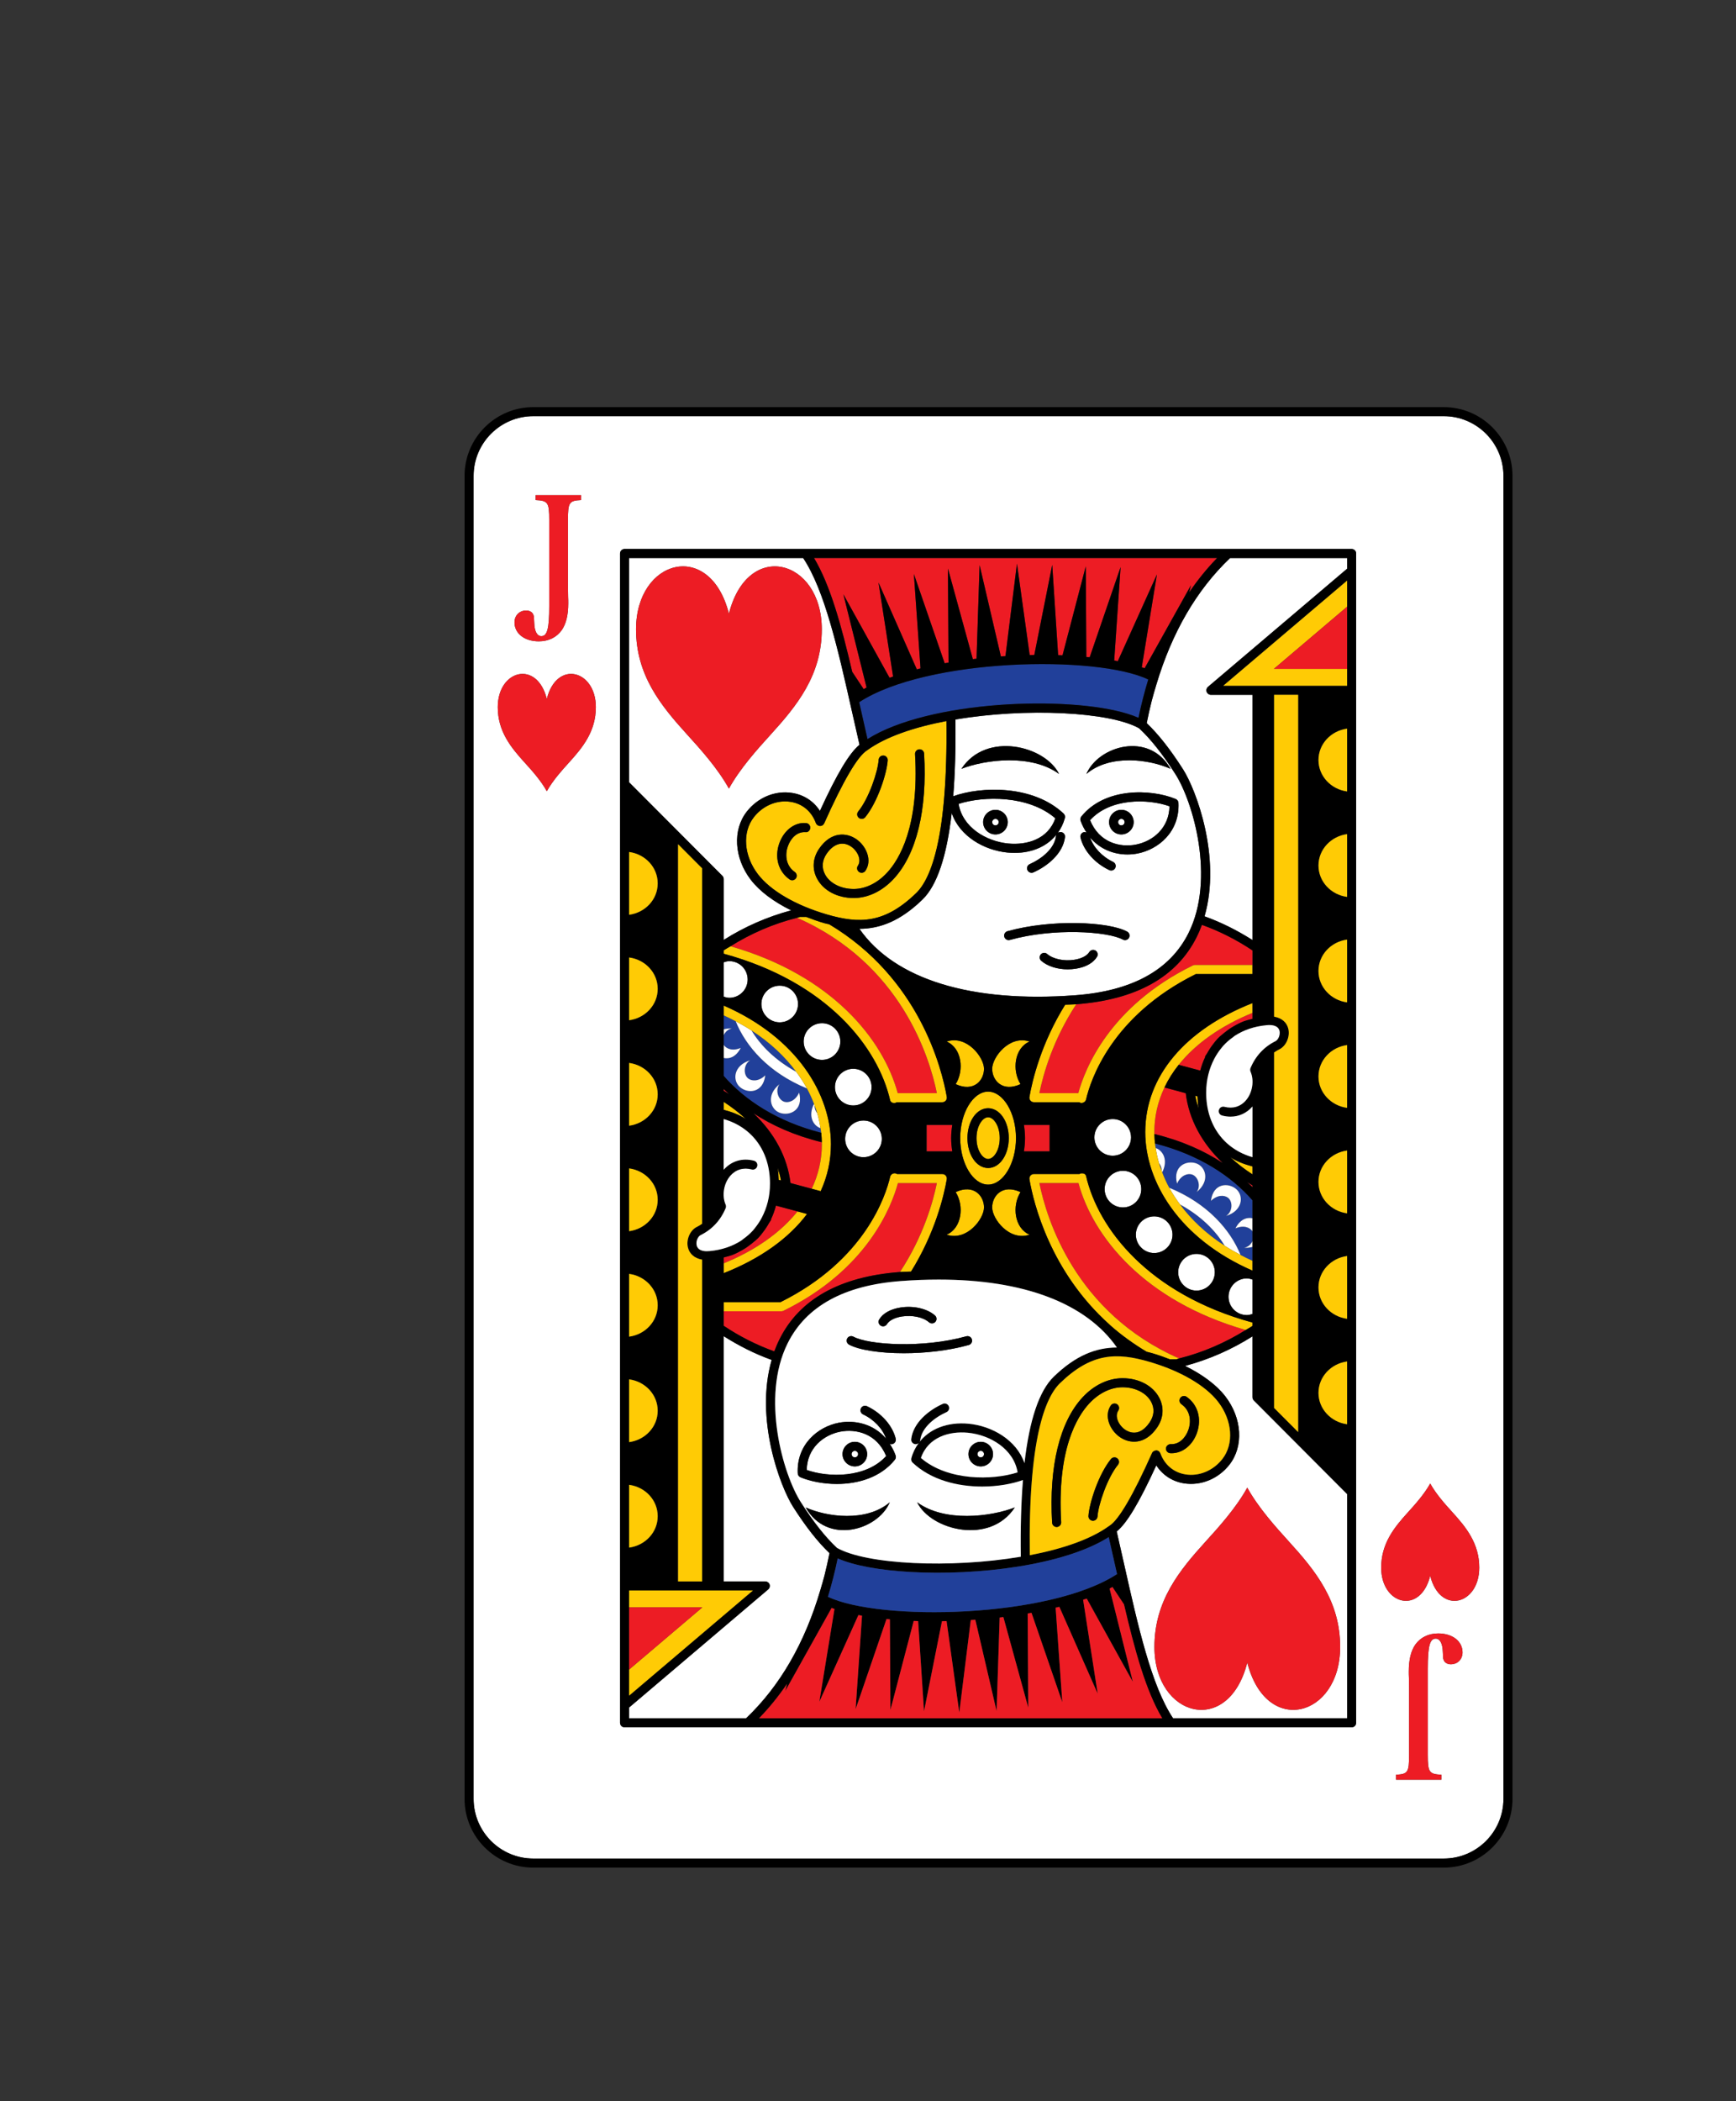 <?xml version="1.0" encoding="utf-8"?>
<!-- Generator: Adobe Illustrator 23.0.2, SVG Export Plug-In . SVG Version: 6.00 Build 0)  -->
<svg version="1.1" id="Layer_1" xmlns="http://www.w3.org/2000/svg" xmlns:xlink="http://www.w3.org/1999/xlink" x="0px" y="0px"
	 viewBox="0 0 82.452 99.776" style="enable-background:new 0 0 82.452 99.776;" xml:space="preserve">
<rect x="0" y="0" width="82.452" height="99.776" fill="#333333" stroke="none"/>
<style type="text/css">
	.st0{fill:#FFFFFF;}
	.st1{fill:#ED1C24;}
	.st2{fill:#FFCB05;}
	.st3{fill:#21409A;}
	.st4{fill:#D4D5D6;}
	.st5{fill:#000100;}
	.st6{fill:#300505;}
	.st7{fill:#BFD730;}
	.st8{fill:#F15A22;}
</style>
<g>
	<path class="st0" d="M54.918,32.517c-0.077,0.258-0.154,0.516-0.222,0.78c-0.085,0.339-0.163,0.685-0.233,1.04
		c0.558,0.535,1.108,1.231,1.722,2.188c0.621,0.968,1.833,4.183,1.025,6.987c0.807,0.291,1.563,0.676,2.278,1.127V32.994h-1.975
		c-0.09,0-0.171-0.056-0.202-0.141c-0.031-0.085-0.006-0.18,0.063-0.238l6.607-5.609v-0.508h-5.559
		C56.828,28.016,55.658,30.038,54.918,32.517z"/>
	<path class="st0" d="M38.961,75.508c0.069-0.232,0.139-0.463,0.199-0.701c0.087-0.343,0.165-0.695,0.236-1.055
		c-0.556-0.533-1.107-1.228-1.722-2.187c-0.621-0.968-1.833-4.183-1.025-6.988c-0.808-0.291-1.564-0.676-2.279-1.128v11.646h1.976
		c0.09,0,0.171,0.056,0.202,0.141c0.031,0.085,0.006,0.18-0.063,0.238l-6.608,5.61v0.508h5.558
		C37.046,80.061,38.223,78.016,38.961,75.508z"/>
	<path class="st0" d="M34.309,41.589c0.04,0.041,0.063,0.095,0.063,0.152v2.892c0.982-0.623,2.054-1.095,3.203-1.405
		c-0.833-0.41-1.5-0.91-1.916-1.45c-0.795-1.037-0.873-2.369-0.19-3.24c0.527-0.674,1.353-1.014,2.153-0.886
		c0.56,0.089,1.022,0.393,1.32,0.854c0.809-1.767,1.401-2.751,1.88-3.14c-0.049-0.214-0.095-0.42-0.143-0.632
		c-0.07-0.31-0.142-0.624-0.211-0.929c-0.666-2.97-1.299-5.771-2.322-7.308h-8.268v10.648L34.309,41.589z M34.62,29.141
		c0.896-3.538,4.411-2.596,4.411,0.742c0,2.183-1.184,3.63-2.43,5.001c-0.623,0.686-1.451,1.603-1.981,2.563
		c-0.53-0.961-1.357-1.878-1.981-2.563c-1.245-1.37-2.43-2.818-2.43-5.001C30.209,26.545,33.724,25.603,34.62,29.141z"/>
	<path class="st0" d="M59.551,66.5c-0.04-0.041-0.063-0.095-0.063-0.152v-2.892c-0.982,0.623-2.054,1.095-3.202,1.405
		c0.833,0.411,1.501,0.91,1.916,1.451c0.795,1.036,0.874,2.368,0.19,3.24c-0.529,0.674-1.354,1.01-2.156,0.885
		c-0.559-0.089-1.02-0.393-1.317-0.854c-0.809,1.766-1.399,2.75-1.88,3.14c0.118,0.515,0.233,1.028,0.347,1.531
		c0.668,2.983,1.302,5.796,2.329,7.337h8.268V70.944L59.551,66.5z M59.24,78.947c-0.895,3.538-4.41,2.597-4.41-0.741
		c0-2.183,1.184-3.631,2.428-5.001c0.624-0.686,1.451-1.602,1.981-2.563c0.532,0.961,1.359,1.877,1.981,2.563
		c1.246,1.37,2.431,2.818,2.431,5.001C63.652,81.544,60.137,82.486,59.24,78.947z"/>
	<path class="st0" d="M68.571,19.762H25.33c-1.563,0-2.836,1.272-2.836,2.836v62.82c0,1.564,1.272,2.836,2.836,2.836h43.241
		c1.563,0,2.836-1.272,2.836-2.836v-62.82C71.407,21.035,70.134,19.762,68.571,19.762z M24.993,28.99
		c0.156,0,0.285,0.073,0.333,0.191c0.034,0.082,0.034,0.082,0.047,0.4c0.014,0.4,0.136,0.627,0.339,0.627
		c0.278,0,0.374-0.364,0.374-1.427v-4.09c0-0.827-0.061-0.918-0.645-0.945v-0.236h2.152v0.236c-0.564,0.027-0.618,0.118-0.618,0.945
		V27.6c0,0.191,0,0.4,0.007,0.736c0.007,0.127,0.007,0.227,0.007,0.309c0,0.564-0.102,0.973-0.306,1.273
		c-0.245,0.345-0.625,0.536-1.093,0.536c-0.679,0-1.154-0.372-1.154-0.9C24.437,29.227,24.667,28.99,24.993,28.99z M27.017,36.218
		c-0.328,0.362-0.764,0.847-1.046,1.354c-0.28-0.507-0.716-0.992-1.046-1.354c-0.657-0.723-1.283-1.487-1.283-2.64
		c0-1.763,1.856-2.259,2.329-0.392c0.473-1.868,2.329-1.371,2.329,0.392C28.3,34.731,27.675,35.495,27.017,36.218z M64.412,27.106
		v5.673v17.853v1.032v3.658v1.397v0.733v0.005v13.398v10.952c0,0.119-0.096,0.215-0.215,0.215h-8.604H35.528h-5.864
		c-0.119,0-0.215-0.096-0.215-0.215v-0.823V75.31V57.457v-1.032v-3.657v-1.397v-0.734v-0.005V37.235V26.283
		c0-0.119,0.096-0.215,0.215-0.215h8.604h20.063h5.865c0.119,0,0.215,0.096,0.215,0.215V27.106z M68.907,79.029
		c-0.156,0-0.285-0.073-0.333-0.191c-0.034-0.082-0.034-0.082-0.047-0.4c-0.014-0.4-0.136-0.627-0.339-0.627
		c-0.278,0-0.374,0.364-0.374,1.427v4.09c0,0.827,0.061,0.918,0.645,0.946v0.236h-2.152v-0.236c0.563-0.027,0.618-0.119,0.618-0.946
		v-2.909c0-0.19,0-0.4-0.007-0.736c-0.007-0.127-0.007-0.227-0.007-0.309c0-0.564,0.102-0.973,0.306-1.273
		c0.245-0.346,0.625-0.536,1.093-0.536c0.679,0,1.154,0.372,1.154,0.9C69.463,78.793,69.232,79.029,68.907,79.029z M67.928,74.831
		c-0.472,1.868-2.328,1.371-2.328-0.391c0-1.153,0.625-1.917,1.283-2.64c0.328-0.362,0.764-0.847,1.045-1.354
		c0.281,0.507,0.717,0.992,1.046,1.354c0.658,0.723,1.284,1.487,1.284,2.64C70.259,76.202,68.402,76.699,67.928,74.831z"/>
	<path d="M68.571,19.333H25.33c-1.801,0-3.266,1.465-3.266,3.266v62.82c0,1.801,1.465,3.266,3.266,3.266h43.241
		c1.801,0,3.266-1.465,3.266-3.266v-62.82C71.837,20.797,70.372,19.333,68.571,19.333z M71.407,85.418
		c0,1.564-1.272,2.836-2.836,2.836H25.33c-1.563,0-2.836-1.272-2.836-2.836v-62.82c0-1.564,1.272-2.836,2.836-2.836h43.241
		c1.563,0,2.836,1.272,2.836,2.836V85.418z"/>
	<path class="st1" d="M25.591,30.454c0.468,0,0.849-0.191,1.093-0.536c0.204-0.3,0.306-0.709,0.306-1.273
		c0-0.082,0-0.182-0.007-0.309C26.976,28,26.976,27.791,26.976,27.6v-2.909c0-0.827,0.054-0.918,0.618-0.945v-0.236h-2.152v0.236
		c0.584,0.027,0.645,0.118,0.645,0.945v4.09c0,1.063-0.095,1.427-0.374,1.427c-0.204,0-0.326-0.227-0.339-0.627
		c-0.014-0.318-0.014-0.318-0.047-0.4c-0.048-0.118-0.177-0.191-0.333-0.191c-0.326,0-0.557,0.236-0.557,0.564
		C24.437,30.081,24.912,30.454,25.591,30.454z"/>
	<path class="st1" d="M34.62,37.447c0.53-0.961,1.359-1.878,1.981-2.563c1.246-1.37,2.43-2.818,2.43-5.001
		c0-3.338-3.516-4.279-4.411-0.742c-0.895-3.538-4.411-2.596-4.411,0.742c0,2.183,1.185,3.63,2.43,5.001
		C33.262,35.569,34.089,36.486,34.62,37.447z"/>
	<path class="st1" d="M25.971,33.186c-0.473-1.868-2.329-1.371-2.329,0.392c0,1.153,0.626,1.917,1.283,2.64
		c0.33,0.362,0.767,0.847,1.046,1.354c0.282-0.507,0.717-0.992,1.046-1.354c0.658-0.723,1.283-1.487,1.283-2.64
		C28.3,31.816,26.445,31.319,25.971,33.186z"/>
	<path class="st1" d="M68.309,77.565c-0.468,0-0.849,0.19-1.093,0.536c-0.204,0.3-0.306,0.709-0.306,1.273
		c0,0.082,0,0.181,0.007,0.309c0.007,0.337,0.007,0.546,0.007,0.736v2.909c0,0.827-0.054,0.918-0.618,0.946v0.236h2.152v-0.236
		c-0.584-0.027-0.645-0.119-0.645-0.946v-4.09c0-1.063,0.095-1.427,0.374-1.427c0.204,0,0.326,0.227,0.339,0.627
		c0.014,0.318,0.014,0.318,0.047,0.4c0.048,0.118,0.177,0.191,0.333,0.191c0.326,0,0.557-0.236,0.557-0.563
		C69.463,77.938,68.988,77.565,68.309,77.565z"/>
	<path class="st1" d="M67.928,70.445c-0.281,0.507-0.716,0.992-1.045,1.354c-0.658,0.723-1.283,1.487-1.283,2.64
		c0,1.762,1.856,2.259,2.328,0.391c0.473,1.868,2.33,1.371,2.33-0.391c0-1.153-0.626-1.917-1.284-2.64
		C68.646,71.437,68.209,70.952,67.928,70.445z"/>
	<path class="st1" d="M59.24,70.642c-0.53,0.961-1.357,1.877-1.981,2.563c-1.244,1.37-2.428,2.818-2.428,5.001
		c0,3.338,3.514,4.28,4.41,0.741c0.897,3.538,4.412,2.597,4.412-0.741c0-2.183-1.185-3.631-2.431-5.001
		C60.598,72.519,59.772,71.603,59.24,70.642z"/>
	<path class="st1" d="M37.027,63.588c0.949-1.9,2.873-2.971,5.717-3.186c1.11-1.685,1.574-3.34,1.753-4.224h-1.851
		c-0.31,1.142-1.472,4.116-5.436,6.063c-0.029,0.015-0.062,0.022-0.095,0.022h-2.744v0.692c0.747,0.5,1.551,0.909,2.404,1.217
		C36.849,63.975,36.931,63.78,37.027,63.588z"/>
	<path class="st1" d="M39.031,54.239c-1.28-0.312-2.358-0.793-3.247-1.377c0.994,0.945,1.611,2.076,1.76,3.316l1.009,0.271
		c0.314-0.662,0.482-1.372,0.482-2.119C39.036,54.3,39.032,54.269,39.031,54.239z"/>
	<path class="st1" d="M37.879,57.525l-1.025-0.275c-0.059,0.225-0.136,0.439-0.232,0.64c-0.003,0.013,0.004,0.027-0.002,0.04
		c-0.024,0.05-0.063,0.087-0.089,0.136c-0.085,0.155-0.181,0.301-0.288,0.439c-0.068,0.089-0.135,0.177-0.21,0.257
		c-0.1,0.105-0.213,0.196-0.326,0.287c-0.136,0.11-0.278,0.212-0.432,0.3c-0.163,0.094-0.329,0.182-0.51,0.251
		c-0.102,0.038-0.212,0.06-0.319,0.09c-0.025,0.007-0.049,0.014-0.075,0.021v0.282C35.883,59.373,37.079,58.53,37.879,57.525z"/>
	<path class="st1" d="M59.488,56.373v-0.082c-0.086-0.052-0.173-0.103-0.255-0.157C59.318,56.213,59.408,56.291,59.488,56.373z"/>
	<path class="st1" d="M54.83,53.85c1.279,0.312,2.357,0.792,3.246,1.377c-0.993-0.945-1.609-2.075-1.758-3.316l-1.011-0.272
		c-0.314,0.662-0.482,1.372-0.482,2.118C54.825,53.788,54.829,53.819,54.83,53.85z"/>
	<path class="st1" d="M34.372,51.714v0.083c0.087,0.052,0.174,0.104,0.258,0.159C34.543,51.876,34.453,51.797,34.372,51.714z"/>
	<path class="st1" d="M56.834,44.5c-0.949,1.9-2.873,2.972-5.717,3.187c-1.109,1.685-1.574,3.338-1.752,4.223h1.851
		c0.31-1.142,1.472-4.116,5.437-6.063c0.029-0.015,0.062-0.022,0.095-0.022h2.741v-0.693c-0.747-0.499-1.55-0.908-2.404-1.217
		C57.012,44.114,56.929,44.309,56.834,44.5z"/>
	<path class="st1" d="M51.223,56.178h-1.859c0.34,1.685,1.694,6.159,6.638,8.328c1.134-0.284,2.19-0.745,3.164-1.352
		C54.334,61.767,51.909,58.714,51.223,56.178z"/>
	<path class="st1" d="M55.982,50.563l1.025,0.275c0.059-0.224,0.135-0.436,0.23-0.637c0.004-0.014-0.004-0.028,0.003-0.041
		c0.025-0.051,0.064-0.089,0.091-0.139c0.085-0.154,0.18-0.3,0.286-0.437c0.068-0.089,0.135-0.176,0.21-0.257
		c0.101-0.106,0.215-0.198,0.329-0.29c0.131-0.106,0.267-0.205,0.415-0.29c0.167-0.097,0.339-0.188,0.526-0.258
		c0.1-0.037,0.208-0.059,0.313-0.088c0.026-0.007,0.052-0.015,0.078-0.022v-0.283C57.977,48.716,56.782,49.558,55.982,50.563z"/>
	<path class="st1" d="M42.636,51.91h1.861c-0.34-1.685-1.696-6.157-6.638-8.328c-1.134,0.283-2.191,0.745-3.166,1.352
		C39.527,46.321,41.951,49.373,42.636,51.91z"/>
	<path class="st2" d="M59.488,55.389c-0.382-0.099-0.74-0.237-1.052-0.437c0.313,0.292,0.665,0.563,1.052,0.815V55.389z"/>
	<path class="st2" d="M56.959,52.763c0.02,0.06,0.029,0.123,0.052,0.183C56.995,52.884,56.973,52.826,56.959,52.763z"/>
	<path class="st2" d="M56.876,52.061l-0.105-0.028c0.033,0.208,0.095,0.408,0.157,0.608C56.894,52.456,56.884,52.259,56.876,52.061z
		"/>
	<path class="st3" d="M55.198,55.67c0.094,0.245,0.204,0.49,0.335,0.732c1.82,0.744,2.907,2.001,3.386,3.192
		c0.183,0.097,0.373,0.189,0.569,0.279V59.21c-0.115,0.03-0.241,0.049-0.39,0.04c0.176-0.029,0.316-0.159,0.39-0.315v-0.46
		c0-0.001,0-0.002-0.001-0.002c-0.112-0.178-0.413-0.315-0.81-0.143c0.222-0.429,0.535-0.538,0.81-0.48v-0.851
		c-1-1.145-2.524-2.163-4.632-2.701c0.008,0.072,0.022,0.144,0.033,0.216C55.25,54.645,55.49,55.099,55.198,55.67z M58.714,56.465
		c0.37,0.319,0.313,1.032-0.485,1.275c0.307-0.178,0.343-0.674,0.092-0.866c-0.167-0.127-0.496-0.15-0.809,0.15
		C57.617,56.17,58.344,56.147,58.714,56.465z M56.815,55.243c0.461,0.16,0.67,0.845,0.018,1.364c0.22-0.277,0.072-0.752-0.233-0.84
		c-0.202-0.057-0.518,0.043-0.696,0.437C55.686,55.371,56.354,55.083,56.815,55.243z"/>
	<path class="st3" d="M55.046,55.23c0.037,0.124,0.081,0.249,0.127,0.373C55.175,55.465,55.134,55.334,55.046,55.23z"/>
	<path class="st0" d="M58.322,56.874c0.251,0.193,0.214,0.688-0.092,0.866c0.797-0.243,0.854-0.956,0.485-1.275
		c-0.37-0.318-1.097-0.295-1.201,0.559C57.825,56.724,58.155,56.747,58.322,56.874z"/>
	<path class="st0" d="M59.098,59.25c0.149,0.009,0.275-0.01,0.39-0.04v-0.275C59.414,59.09,59.275,59.22,59.098,59.25z"/>
	<path class="st0" d="M58.678,58.329c0.397-0.172,0.698-0.035,0.81,0.143c0,0.001,0,0.002,0.001,0.002v-0.625
		C59.213,57.792,58.9,57.9,58.678,58.329z"/>
	<path class="st0" d="M56.6,55.767c0.305,0.087,0.453,0.562,0.233,0.84c0.651-0.519,0.443-1.204-0.018-1.364
		c-0.461-0.16-1.129,0.128-0.91,0.961C56.082,55.811,56.399,55.71,56.6,55.767z"/>
	<path class="st0" d="M54.89,54.513c0.036,0.238,0.086,0.476,0.157,0.716c0.087,0.104,0.129,0.236,0.127,0.373
		c0.008,0.023,0.016,0.045,0.025,0.068C55.49,55.099,55.25,54.645,54.89,54.513z"/>
	<path class="st3" d="M56.043,57.193c0.528,0.713,1.229,1.385,2.124,1.963C57.734,58.435,57.032,57.733,56.043,57.193z"/>
	<path class="st0" d="M55.534,56.402c0.146,0.268,0.318,0.531,0.51,0.791c0.988,0.54,1.691,1.242,2.124,1.963
		c0.237,0.153,0.489,0.299,0.752,0.438C58.44,58.403,57.353,57.146,55.534,56.402z"/>
	<path class="st3" d="M38.815,52.86c-0.037-0.126-0.082-0.252-0.129-0.377C38.684,52.622,38.726,52.755,38.815,52.86z"/>
	<path class="st3" d="M38.662,52.417c-0.094-0.245-0.204-0.489-0.335-0.731c-1.819-0.745-2.907-2.002-3.386-3.192
		c-0.183-0.097-0.373-0.19-0.569-0.279v0.664c0.115-0.031,0.241-0.05,0.391-0.041c-0.177,0.03-0.317,0.161-0.391,0.318v0.455
		c0.001,0.002,0,0.004,0.002,0.006c0.112,0.177,0.413,0.314,0.81,0.142c-0.222,0.43-0.536,0.538-0.811,0.48v0.851
		c1,1.146,2.524,2.164,4.633,2.702c-0.008-0.072-0.023-0.145-0.034-0.217C38.61,53.444,38.37,52.989,38.662,52.417z M35.147,51.623
		c-0.371-0.319-0.313-1.032,0.485-1.274c-0.307,0.177-0.343,0.673-0.092,0.866c0.167,0.128,0.496,0.15,0.809-0.15
		C36.244,51.918,35.515,51.942,35.147,51.623z M37.045,52.845c-0.46-0.16-0.67-0.845-0.018-1.364
		c-0.219,0.278-0.071,0.753,0.234,0.84c0.202,0.057,0.517-0.043,0.696-0.437C38.174,52.717,37.507,53.006,37.045,52.845z"/>
	<path class="st0" d="M35.539,51.214c-0.251-0.193-0.214-0.689,0.092-0.866c-0.797,0.242-0.856,0.956-0.485,1.274
		c0.368,0.319,1.097,0.296,1.201-0.559C36.035,51.364,35.706,51.342,35.539,51.214z"/>
	<path class="st0" d="M35.183,49.759c-0.397,0.173-0.698,0.036-0.81-0.142c-0.001-0.002,0-0.004-0.002-0.006v0.628
		C34.647,50.297,34.961,50.188,35.183,49.759z"/>
	<path class="st0" d="M34.762,48.838c-0.149-0.009-0.275,0.01-0.391,0.041v0.277C34.446,48.999,34.585,48.868,34.762,48.838z"/>
	<path class="st0" d="M37.26,52.321c-0.305-0.087-0.453-0.561-0.234-0.84c-0.651,0.518-0.441,1.204,0.018,1.364
		c0.462,0.161,1.129-0.128,0.911-0.962C37.777,52.278,37.462,52.378,37.26,52.321z"/>
	<path class="st0" d="M38.971,53.575c-0.036-0.237-0.086-0.475-0.156-0.715c-0.089-0.105-0.131-0.239-0.129-0.377
		c-0.008-0.022-0.016-0.044-0.024-0.066C38.37,52.989,38.61,53.444,38.971,53.575z"/>
	<path class="st3" d="M37.817,50.895c-0.528-0.713-1.23-1.385-2.124-1.963C36.126,49.653,36.829,50.355,37.817,50.895z"/>
	<path class="st0" d="M38.327,51.686c-0.146-0.268-0.318-0.531-0.51-0.791c-0.988-0.54-1.691-1.242-2.124-1.963
		c-0.237-0.153-0.489-0.299-0.752-0.438C35.42,49.684,36.508,50.941,38.327,51.686z"/>
	<path class="st2" d="M44.498,51.91h-1.861c-0.686-2.537-3.109-5.588-7.942-6.976c-0.107,0.066-0.218,0.123-0.323,0.193v0.161
		c4.944,1.35,7.328,4.46,7.904,6.954c0.026,0.107,0.124,0.146,0.234,0.131c0.029-0.003,0.058-0.016,0.082-0.033h2.164
		c0.063,0,0.124-0.028,0.164-0.077c0.041-0.048,0.059-0.112,0.048-0.175c-0.236-1.358-1.312-5.644-5.582-8.196
		c-0.082-0.022-0.161-0.034-0.244-0.058c-0.295-0.086-0.575-0.186-0.847-0.292l-0.302,0c-0.046,0.011-0.088,0.029-0.134,0.04
		C42.802,45.753,44.157,50.225,44.498,51.91z"/>
	<path class="st2" d="M49.364,56.178h1.859c0.686,2.536,3.11,5.589,7.943,6.977c0.106-0.066,0.218-0.123,0.322-0.193v-0.161
		c-4.943-1.35-7.327-4.46-7.903-6.953c-0.025-0.106-0.126-0.143-0.234-0.132c-0.029,0.003-0.057,0.015-0.081,0.032h-2.164
		c-0.063,0-0.124,0.028-0.164,0.076C48.9,55.874,48.883,55.938,48.893,56c0.198,1.146,0.993,4.384,3.805,6.9
		c0.024,0.024,0.052,0.045,0.075,0.069c0.496,0.436,1.061,0.845,1.688,1.221c0.086,0.023,0.17,0.04,0.257,0.066
		c0.295,0.086,0.575,0.186,0.847,0.292l0.302,0c0.046-0.011,0.089-0.029,0.135-0.041C51.058,62.337,49.704,57.864,49.364,56.178z"/>
	<path class="st2" d="M56.652,45.847c-3.965,1.947-5.127,4.921-5.437,6.063h-1.851c0.179-0.885,0.643-2.538,1.752-4.223
		c-0.006,0-0.012,0.002-0.018,0.002c-0.175,0.013-0.336,0.01-0.508,0.019c-1.143,1.837-1.561,3.596-1.698,4.379
		c-0.011,0.063,0.007,0.127,0.047,0.175c0.041,0.049,0.102,0.077,0.165,0.077h2.15c0.027,0.019,0.059,0.03,0.094,0.035
		c0.106,0.005,0.209-0.059,0.234-0.166c0.206-0.895,1.193-3.96,5.213-5.954h2.691v-0.43h-2.741
		C56.714,45.825,56.681,45.833,56.652,45.847z"/>
	<path class="st2" d="M37.211,62.242c3.964-1.947,5.126-4.922,5.436-6.063h1.851c-0.179,0.885-0.643,2.539-1.753,4.224
		c0.005,0,0.01-0.001,0.015-0.002c0.176-0.013,0.338-0.009,0.511-0.019c1.145-1.839,1.561-3.599,1.697-4.382
		c0.011-0.063-0.007-0.126-0.048-0.175c-0.04-0.048-0.101-0.076-0.164-0.076h-2.15c-0.027-0.018-0.06-0.03-0.094-0.034
		c-0.11-0.008-0.209,0.059-0.234,0.166c-0.206,0.895-1.192,3.96-5.211,5.954h-2.694v0.43h2.744
		C37.149,62.264,37.181,62.256,37.211,62.242z"/>
	<path class="st2" d="M38.331,57.646l-0.452-0.122c-0.8,1.005-1.995,1.848-3.507,2.468v0.465
		C36.105,59.774,37.458,58.811,38.331,57.646z"/>
	<path class="st2" d="M54.395,53.757c0,2.352,1.601,5.059,5.093,6.58v-0.465c-0.196-0.089-0.386-0.182-0.569-0.279
		c-0.264-0.139-0.515-0.285-0.752-0.438c-0.894-0.578-1.595-1.25-2.124-1.963c-0.192-0.259-0.364-0.523-0.51-0.791
		c-0.132-0.242-0.241-0.487-0.335-0.732c-0.009-0.023-0.016-0.045-0.025-0.068c-0.046-0.124-0.091-0.248-0.127-0.373
		c-0.071-0.24-0.121-0.479-0.157-0.716c-0.011-0.072-0.026-0.145-0.033-0.216c-0.016-0.15-0.024-0.299-0.026-0.447
		c-0.001-0.031-0.005-0.062-0.005-0.093c0-0.746,0.168-1.456,0.482-2.118c0.178-0.376,0.404-0.735,0.676-1.076
		c0.8-1.005,1.995-1.847,3.506-2.467v-0.464C56.294,48.89,54.395,51.109,54.395,53.757z"/>
	<path class="st2" d="M39.466,54.331c0-2.352-1.601-5.059-5.094-6.581v0.465c0.196,0.089,0.386,0.182,0.569,0.279
		c0.264,0.139,0.515,0.285,0.752,0.438c0.895,0.578,1.596,1.25,2.124,1.963c0.192,0.259,0.364,0.523,0.51,0.791
		c0.131,0.242,0.241,0.486,0.335,0.731c0.008,0.022,0.016,0.044,0.024,0.066c0.047,0.126,0.092,0.252,0.129,0.377
		c0.07,0.239,0.12,0.478,0.156,0.715c0.011,0.072,0.026,0.145,0.034,0.217c0.016,0.15,0.023,0.299,0.026,0.447
		c0.001,0.03,0.005,0.061,0.005,0.092c0,0.747-0.168,1.457-0.482,2.119l0.424,0.114C39.297,55.866,39.466,55.117,39.466,54.331z"/>
	<path class="st2" d="M36.909,55.351c-0.023-0.069-0.034-0.142-0.06-0.211C36.867,55.211,36.893,55.278,36.909,55.351z"/>
	<path class="st2" d="M34.372,52.7c0.383,0.099,0.742,0.237,1.053,0.437c-0.313-0.292-0.665-0.563-1.053-0.816V52.7z"/>
	<path class="st2" d="M36.985,56.028l0.106,0.029c-0.034-0.209-0.096-0.411-0.159-0.613C36.966,55.63,36.977,55.828,36.985,56.028z"
		/>
	<path class="st2" d="M45.39,51.481c0.869,0.397,1.346-0.186,1.346-0.729c0-0.543-0.814-1.615-1.775-1.294
		C45.684,49.767,45.805,50.826,45.39,51.481z"/>
	<path class="st2" d="M48.9,49.458c-0.962-0.321-1.776,0.751-1.776,1.294c0,0.544,0.478,1.127,1.346,0.729
		C48.056,50.826,48.175,49.767,48.9,49.458z"/>
	<path class="st0" d="M41.882,54.08c0-0.482-0.39-0.871-0.872-0.871c-0.48,0-0.87,0.39-0.87,0.871c0,0.481,0.39,0.87,0.87,0.87
		C41.492,54.95,41.882,54.56,41.882,54.08z"/>
	<path class="st0" d="M41.396,51.623c0-0.481-0.389-0.871-0.87-0.871c-0.481,0-0.87,0.39-0.87,0.871c0,0.481,0.389,0.871,0.87,0.871
		C41.007,52.494,41.396,52.104,41.396,51.623z"/>
	<path class="st0" d="M39.042,48.587c-0.481,0-0.872,0.39-0.872,0.871c0,0.481,0.39,0.871,0.872,0.871c0.48,0,0.87-0.39,0.87-0.871
		C39.912,48.978,39.522,48.587,39.042,48.587z"/>
	<path class="st0" d="M37.032,46.805c-0.481,0-0.871,0.39-0.871,0.87c0,0.481,0.39,0.871,0.871,0.871c0.48,0,0.87-0.391,0.87-0.871
		C37.903,47.194,37.512,46.805,37.032,46.805z"/>
	<path class="st0" d="M34.64,45.64c-0.095,0-0.183,0.026-0.268,0.054v1.633c0.086,0.028,0.173,0.054,0.268,0.054
		c0.481,0,0.87-0.391,0.87-0.871C35.511,46.03,35.122,45.64,34.64,45.64z"/>
	<path class="st0" d="M53.259,39.194c0.086,0,0.155-0.069,0.155-0.154c0-0.085-0.069-0.155-0.155-0.155
		c-0.084,0-0.153,0.07-0.153,0.155C53.106,39.125,53.176,39.194,53.259,39.194z"/>
	<path class="st0" d="M53.948,40.106c0.797-0.155,1.579-0.775,1.597-1.82c-1.034-0.366-2.823-0.392-3.771,0.663
		C52.212,40.026,53.202,40.251,53.948,40.106z M53.259,38.455c0.322,0,0.585,0.262,0.585,0.585c0,0.322-0.263,0.584-0.585,0.584
		c-0.321,0-0.583-0.262-0.583-0.584C52.676,38.717,52.938,38.455,53.259,38.455z"/>
	<path class="st0" d="M47.28,39.194c0.085,0,0.154-0.069,0.154-0.154c0-0.085-0.069-0.155-0.154-0.155
		c-0.086,0-0.156,0.07-0.156,0.155C47.124,39.125,47.194,39.194,47.28,39.194z"/>
	<path class="st0" d="M47.892,40.055c0.868,0.082,1.883-0.193,2.23-1.198c-1.272-1.098-3.403-1.067-4.593-0.684
		C45.71,39.277,46.829,39.953,47.892,40.055z M47.28,38.455c0.322,0,0.584,0.262,0.584,0.585c0,0.322-0.262,0.584-0.584,0.584
		c-0.323,0-0.586-0.262-0.586-0.584C46.694,38.717,46.957,38.455,47.28,38.455z"/>
	<path class="st0" d="M55.824,36.757c-0.618-0.966-1.166-1.656-1.721-2.173c-1.393-0.787-5.373-0.983-8.726-0.418
		c0.019,1.374-0.018,2.581-0.104,3.645c1.331-0.481,3.795-0.541,5.243,0.823c0.058,0.054,0.081,0.136,0.06,0.213
		c-0.072,0.264-0.188,0.5-0.338,0.707c0.042-0.032,0.095-0.05,0.156-0.042c0.118,0.014,0.202,0.121,0.188,0.239
		c-0.094,0.783-0.836,1.379-1.5,1.676c-0.028,0.013-0.059,0.019-0.088,0.019c-0.082,0-0.16-0.047-0.196-0.127
		c-0.049-0.109,0-0.236,0.108-0.284c0.557-0.249,1.177-0.729,1.248-1.334c0.007-0.053,0.034-0.097,0.07-0.131
		c-0.436,0.59-1.162,0.931-2.035,0.931c-0.111,0-0.224-0.005-0.339-0.017c-1.113-0.107-2.275-0.775-2.649-1.875
		c-0.235,2.058-0.697,3.436-1.386,4.105c-1.051,1.021-2.013,1.387-2.997,1.393c1.671,2.396,5.291,3.523,10.249,3.154
		c2.691-0.2,4.502-1.193,5.381-2.952C57.738,41.728,56.659,38.059,55.824,36.757z M45.663,36.508
		c1.181-1.799,3.981-1.087,4.637,0.243C48.994,35.796,46.824,36.058,45.663,36.508z M55.595,36.508c-1-0.45-2.87-0.712-3.995,0.243
		C52.166,35.421,54.579,34.71,55.595,36.508z M51.36,38.772c1.113-1.382,3.289-1.319,4.479-0.833
		c0.078,0.032,0.13,0.105,0.134,0.189c0.063,1.378-0.963,2.211-1.942,2.401c-0.157,0.03-0.32,0.046-0.484,0.046
		c-0.638,0-1.298-0.246-1.768-0.801c0.154,0.46,0.564,0.905,1.09,1.154c0.107,0.051,0.153,0.179,0.103,0.286
		c-0.037,0.078-0.114,0.123-0.194,0.123c-0.031,0-0.063-0.006-0.092-0.021c-0.688-0.325-1.211-0.915-1.365-1.54
		c-0.028-0.115,0.042-0.232,0.157-0.26c0.047-0.012,0.088,0.003,0.128,0.019c-0.108-0.166-0.205-0.346-0.279-0.557
		C51.301,38.907,51.314,38.83,51.36,38.772z M47.965,44.634c-0.02,0.005-0.039,0.008-0.058,0.008c-0.094,0-0.181-0.062-0.207-0.157
		c-0.032-0.114,0.035-0.233,0.149-0.265c2.065-0.577,4.8-0.462,5.686,0.018c0.104,0.056,0.144,0.187,0.087,0.292
		c-0.057,0.105-0.187,0.143-0.292,0.086C52.602,44.223,50.032,44.056,47.965,44.634z M49.455,45.625
		c-0.09-0.078-0.1-0.213-0.021-0.303c0.077-0.089,0.214-0.099,0.303-0.021c0.279,0.242,0.797,0.353,1.293,0.274
		c0.336-0.053,0.6-0.189,0.705-0.364c0.063-0.102,0.195-0.134,0.296-0.073c0.102,0.061,0.134,0.193,0.073,0.295
		c-0.176,0.291-0.533,0.493-1.007,0.567c-0.129,0.02-0.258,0.03-0.386,0.03C50.219,46.03,49.752,45.884,49.455,45.625z"/>
	<path class="st2" d="M39.147,39.095c-0.036,0.081-0.111,0.131-0.204,0.127c-0.087-0.003-0.164-0.059-0.194-0.141
		c-0.2-0.549-0.636-0.916-1.194-1.004c-0.089-0.014-0.178-0.021-0.267-0.021c-0.56,0-1.108,0.272-1.481,0.748
		c-0.562,0.716-0.481,1.832,0.194,2.713c0.597,0.778,1.786,1.472,3.263,1.904c1.563,0.458,2.758,0.436,4.254-1.016
		c0.697-0.676,1.504-2.647,1.433-8.166c-1.524,0.292-2.885,0.747-3.761,1.386c-0.002,0.002-0.006,0.001-0.008,0.003
		c-0.003,0.002-0.004,0.005-0.006,0.007C40.736,35.905,40.053,37.069,39.147,39.095z M37.749,41.409
		c0.098,0.068,0.121,0.202,0.054,0.299c-0.042,0.06-0.109,0.092-0.177,0.092c-0.043,0-0.086-0.012-0.123-0.039
		c-0.534-0.373-0.727-1.044-0.491-1.711c0.217-0.615,0.729-1.018,1.271-0.964c0.118,0.008,0.208,0.111,0.2,0.229
		c-0.008,0.119-0.109,0.22-0.229,0.2c-0.425-0.025-0.712,0.321-0.837,0.679C37.288,40.557,37.299,41.094,37.749,41.409z
		 M41.947,35.876c0.004,0,0.009,0,0.014,0c0.118,0.007,0.208,0.109,0.201,0.228c-0.039,0.616-0.475,1.975-1.067,2.702
		c-0.043,0.052-0.104,0.079-0.167,0.079c-0.048,0-0.096-0.016-0.136-0.048c-0.092-0.075-0.105-0.21-0.031-0.302
		c0.514-0.629,0.937-1.905,0.972-2.458C41.74,35.963,41.835,35.876,41.947,35.876z M40.669,39.845
		c0.481,0.329,0.77,1.013,0.434,1.505c-0.067,0.099-0.201,0.123-0.299,0.057c-0.099-0.067-0.123-0.201-0.057-0.299
		c0.188-0.277-0.018-0.701-0.32-0.908c-0.398-0.271-0.835-0.143-1.167,0.344c-0.216,0.314-0.242,0.661-0.074,0.976
		c0.225,0.422,0.756,0.693,1.356,0.693c0.007,0,0.014,0,0.021,0c0.552-0.006,1.107-0.278,1.563-0.766
		c0.585-0.626,1.537-2.192,1.336-5.638c-0.007-0.119,0.084-0.22,0.202-0.228c0.005,0,0.009,0,0.013,0
		c0.113,0,0.208,0.088,0.215,0.202c0.155,2.672-0.36,4.788-1.451,5.957c-0.537,0.575-1.203,0.896-1.874,0.902
		c-0.008,0-0.017,0-0.025,0c-0.769,0-1.432-0.352-1.735-0.921c-0.243-0.457-0.207-0.975,0.099-1.421
		C39.478,39.465,40.215,39.535,40.669,39.845z"/>
	<path class="st1" d="M41.021,32.725c0.047-0.025,0.088-0.053,0.137-0.078l-1.101-4.424l2.193,3.962
		c0.055-0.02,0.112-0.039,0.168-0.059l-0.693-4.464l1.82,4.125c0.06-0.015,0.116-0.033,0.176-0.048l-0.316-4.483l1.462,4.24
		c0.06-0.011,0.123-0.019,0.184-0.029l-0.028-4.468l1.182,4.3c0.058-0.007,0.117-0.013,0.176-0.02l0.146-4.443l1.01,4.336
		c0.073-0.005,0.145-0.011,0.218-0.016l0.546-4.391l0.604,4.342c0.073-0.002,0.147-0.006,0.22-0.007l0.851-4.277l0.28,4.288
		c0.071,0.002,0.138,0.007,0.208,0.01l1.106-4.231l0.026,4.305c0.054,0.005,0.107,0.01,0.16,0.015l1.468-4.283l-0.304,4.436
		c0.06,0.01,0.113,0.023,0.171,0.034l1.858-4.12l-0.72,4.411c0.044,0.015,0.096,0.027,0.138,0.042l2.2-3.941l-0.086,0.34
		c0.402-0.589,0.843-1.135,1.326-1.632H38.663c0.768,1.285,1.295,3.189,1.813,5.405L41.021,32.725z"/>
	<path class="st3" d="M54.538,32.266c-2.45-1.173-10.511-1.021-13.731,1.078c0.128,0.574,0.26,1.16,0.396,1.753
		c2.899-1.834,9.516-2.079,12.356-1.201c0.189,0.059,0.362,0.122,0.515,0.19C54.201,33.467,54.357,32.857,54.538,32.266z"/>
	<path d="M51.604,39.535c-0.04-0.016-0.081-0.03-0.128-0.019c-0.115,0.028-0.186,0.145-0.157,0.26
		c0.154,0.625,0.678,1.215,1.365,1.54c0.029,0.014,0.061,0.021,0.092,0.021c0.08,0,0.157-0.045,0.194-0.123
		c0.051-0.107,0.005-0.235-0.103-0.286c-0.526-0.249-0.936-0.694-1.09-1.154c0.47,0.556,1.13,0.801,1.768,0.801
		c0.164,0,0.327-0.016,0.484-0.046c0.979-0.19,2.006-1.023,1.942-2.401c-0.004-0.084-0.056-0.158-0.134-0.189
		c-1.189-0.486-3.365-0.548-4.479,0.833c-0.046,0.058-0.06,0.136-0.035,0.206C51.399,39.189,51.497,39.369,51.604,39.535z
		 M55.545,38.286c-0.018,1.045-0.8,1.666-1.597,1.82c-0.746,0.144-1.736-0.081-2.174-1.158C52.721,37.894,54.51,37.92,55.545,38.286
		z"/>
	<path d="M47.28,39.624c0.322,0,0.584-0.262,0.584-0.584c0-0.323-0.262-0.585-0.584-0.585c-0.323,0-0.586,0.262-0.586,0.585
		C46.694,39.362,46.957,39.624,47.28,39.624z M47.28,38.885c0.085,0,0.154,0.07,0.154,0.155c0,0.085-0.069,0.154-0.154,0.154
		c-0.086,0-0.156-0.069-0.156-0.154C47.124,38.955,47.194,38.885,47.28,38.885z"/>
	<path d="M53.259,39.624c0.322,0,0.585-0.262,0.585-0.584c0-0.323-0.263-0.585-0.585-0.585c-0.321,0-0.583,0.262-0.583,0.585
		C52.676,39.362,52.938,39.624,53.259,39.624z M53.259,38.885c0.086,0,0.155,0.07,0.155,0.155c0,0.085-0.069,0.154-0.155,0.154
		c-0.084,0-0.153-0.069-0.153-0.154C53.106,38.955,53.176,38.885,53.259,38.885z"/>
	<path class="st2" d="M48.47,56.607c-0.868-0.398-1.346,0.186-1.346,0.729s0.814,1.615,1.776,1.294
		C48.175,58.321,48.056,57.263,48.47,56.607z"/>
	<path class="st2" d="M44.961,58.63c0.96,0.321,1.775-0.75,1.775-1.294s-0.477-1.127-1.346-0.729
		C45.805,57.263,45.684,58.321,44.961,58.63z"/>
	<path class="st0" d="M51.978,54.009c0,0.481,0.39,0.871,0.87,0.871c0.481,0,0.871-0.39,0.871-0.871c0-0.481-0.39-0.871-0.871-0.871
		C52.369,53.138,51.978,53.528,51.978,54.009z"/>
	<path class="st0" d="M53.335,57.336c0.481,0,0.87-0.39,0.87-0.871s-0.389-0.87-0.87-0.87c-0.481,0-0.87,0.389-0.87,0.87
		S52.853,57.336,53.335,57.336z"/>
	<path class="st0" d="M54.819,59.501c0.481,0,0.87-0.39,0.87-0.871c0-0.481-0.389-0.87-0.87-0.87c-0.481,0-0.871,0.39-0.871,0.87
		C53.947,59.111,54.337,59.501,54.819,59.501z"/>
	<path class="st0" d="M56.829,61.284c0.481,0,0.87-0.389,0.87-0.871c0-0.481-0.389-0.871-0.87-0.871c-0.481,0-0.87,0.39-0.87,0.871
		C55.958,60.895,56.347,61.284,56.829,61.284z"/>
	<path class="st0" d="M59.22,62.448c0.095,0,0.182-0.026,0.268-0.054v-1.634c-0.086-0.028-0.173-0.054-0.268-0.054
		c-0.481,0-0.871,0.39-0.871,0.87C58.349,62.059,58.739,62.448,59.22,62.448z"/>
	<path class="st1" d="M49.852,53.415h-1.221c0.032,0.202,0.053,0.411,0.053,0.629s-0.022,0.427-0.053,0.629h1.221V53.415z"/>
	<path class="st1" d="M44.009,54.673h1.221c-0.032-0.202-0.054-0.41-0.054-0.629s0.022-0.427,0.054-0.629h-1.221V54.673z"/>
	<path class="st2" d="M46.931,51.837c-0.719,0-1.326,1.011-1.326,2.207s0.607,2.207,1.326,2.207c0.717,0,1.323-1.011,1.323-2.207
		S47.648,51.837,46.931,51.837z M47.913,54.044c0,0.796-0.431,1.42-0.981,1.42s-0.982-0.624-0.982-1.42
		c0-0.796,0.432-1.419,0.982-1.419S47.913,53.248,47.913,54.044z"/>
	<path class="st2" d="M46.931,55.035c0.261,0,0.552-0.407,0.552-0.991c0-0.583-0.291-0.99-0.552-0.99
		c-0.262,0-0.553,0.407-0.553,0.99C46.379,54.628,46.67,55.035,46.931,55.035z"/>
	<path d="M46.931,52.625c-0.551,0-0.982,0.624-0.982,1.419c0,0.796,0.432,1.42,0.982,1.42s0.981-0.624,0.981-1.42
		C47.913,53.248,47.482,52.625,46.931,52.625z M46.379,54.044c0-0.583,0.291-0.99,0.553-0.99c0.261,0,0.552,0.407,0.552,0.99
		c0,0.584-0.291,0.991-0.552,0.991C46.67,55.035,46.379,54.628,46.379,54.044z"/>
	<path d="M64.197,26.068h-5.865H38.268h-8.604c-0.119,0-0.215,0.096-0.215,0.215v10.952v13.397v0.005v0.734v1.397v3.657v1.032V75.31
		v5.674v0.823c0,0.119,0.096,0.215,0.215,0.215h5.864h20.064h8.604c0.119,0,0.215-0.096,0.215-0.215V70.855V57.457v-0.005v-0.733
		v-1.397v-3.658v-1.032V32.779v-5.673v-0.823C64.412,26.164,64.316,26.068,64.197,26.068z M62.622,46.108
		c0-0.764,0.594-1.389,1.36-1.491v2.981C63.216,47.497,62.622,46.872,62.622,46.108z M62.622,41.1c0-0.764,0.594-1.389,1.36-1.491
		v2.981C63.216,42.488,62.622,41.863,62.622,41.1z M60.771,48.953c0.042,0.181-0.054,0.418-0.195,0.489
		c-0.538,0.265-0.946,0.706-1.183,1.276c-0.022,0.054-0.022,0.115,0.001,0.168c0.186,0.427,0.094,1-0.218,1.364
		c-0.259,0.301-0.624,0.409-1.021,0.306c-0.12-0.03-0.232,0.04-0.263,0.154c-0.03,0.115,0.039,0.232,0.153,0.262
		c0.136,0.035,0.27,0.053,0.399,0.053c0.401,0,0.766-0.167,1.042-0.481v2.405c-1.344-0.388-2.198-1.515-2.198-3.064
		c0-0.611,0.145-1.149,0.387-1.612c0.092-0.176,0.2-0.339,0.321-0.488c0.035-0.043,0.067-0.088,0.105-0.128
		c0.139-0.153,0.295-0.288,0.465-0.408c0.026-0.018,0.047-0.041,0.074-0.059c0.423-0.277,0.928-0.451,1.499-0.506
		c0.05-0.005,0.095-0.009,0.15-0.01C60.48,48.675,60.718,48.724,60.771,48.953z M56.876,52.061c0.008,0.198,0.018,0.395,0.052,0.58
		c-0.062-0.2-0.124-0.401-0.157-0.608L56.876,52.061z M59.488,55.389v0.378c-0.387-0.252-0.739-0.523-1.052-0.815
		C58.748,55.152,59.106,55.29,59.488,55.389z M57.012,52.946c-0.023-0.059-0.032-0.122-0.052-0.183
		C56.973,52.826,56.995,52.884,57.012,52.946z M59.233,56.133c0.083,0.054,0.17,0.105,0.255,0.157v0.082
		C59.408,56.291,59.318,56.213,59.233,56.133z M59.488,48.096v0.283c-0.026,0.007-0.052,0.015-0.078,0.022
		c-0.105,0.029-0.213,0.051-0.313,0.088c-0.187,0.07-0.359,0.161-0.526,0.258c-0.148,0.085-0.283,0.184-0.415,0.29
		c-0.115,0.092-0.228,0.184-0.329,0.29c-0.076,0.08-0.142,0.168-0.21,0.257c-0.106,0.137-0.201,0.282-0.286,0.437
		c-0.027,0.049-0.066,0.087-0.091,0.139c-0.006,0.013,0.001,0.027-0.003,0.041c-0.096,0.201-0.171,0.413-0.23,0.637l-1.025-0.275
		c-0.271,0.341-0.498,0.7-0.676,1.076l1.011,0.272c0.149,1.24,0.765,2.371,1.758,3.316c-0.889-0.584-1.966-1.065-3.246-1.377
		c0.003,0.148,0.01,0.297,0.026,0.447c2.108,0.538,3.632,1.556,4.632,2.701v0.851v0.625v0.46v0.275v0.663v0.465
		c-3.492-1.522-5.093-4.229-5.093-6.58c0-2.648,1.899-4.867,5.093-6.125V48.096z M53.72,54.009c0,0.481-0.39,0.871-0.871,0.871
		c-0.48,0-0.87-0.39-0.87-0.871c0-0.481,0.39-0.871,0.87-0.871C53.33,53.138,53.72,53.528,53.72,54.009z M53.335,55.595
		c0.481,0,0.87,0.389,0.87,0.87s-0.389,0.871-0.87,0.871c-0.481,0-0.87-0.39-0.87-0.871S52.853,55.595,53.335,55.595z M54.819,57.76
		c0.481,0,0.87,0.39,0.87,0.87c0,0.481-0.389,0.871-0.87,0.871c-0.481,0-0.871-0.39-0.871-0.871
		C53.947,58.149,54.337,57.76,54.819,57.76z M55.958,60.413c0-0.481,0.389-0.871,0.87-0.871c0.481,0,0.87,0.39,0.87,0.871
		c0,0.481-0.389,0.871-0.87,0.871C56.347,61.284,55.958,60.895,55.958,60.413z M59.22,60.706c0.095,0,0.182,0.026,0.268,0.054v1.634
		c-0.086,0.028-0.173,0.054-0.268,0.054c-0.481,0-0.871-0.39-0.871-0.871C58.349,61.097,58.739,60.706,59.22,60.706z M59.488,45.825
		v0.43h-2.691c-4.02,1.993-5.007,5.059-5.213,5.954c-0.025,0.106-0.128,0.171-0.234,0.166c-0.035-0.004-0.066-0.016-0.094-0.035
		h-2.15c-0.063,0-0.124-0.028-0.165-0.077c-0.04-0.048-0.058-0.112-0.047-0.175c0.137-0.783,0.554-2.542,1.698-4.379
		c0.172-0.009,0.333-0.006,0.508-0.019c0.006,0,0.012-0.002,0.018-0.002c2.843-0.215,4.767-1.287,5.717-3.187
		c0.096-0.191,0.178-0.386,0.251-0.584c0.853,0.308,1.656,0.717,2.404,1.217V45.825z M48.47,51.481
		c-0.868,0.397-1.346-0.186-1.346-0.729c0-0.543,0.814-1.615,1.776-1.294C48.175,49.767,48.056,50.826,48.47,51.481z M48.255,54.044
		c0,1.196-0.606,2.207-1.323,2.207c-0.719,0-1.326-1.011-1.326-2.207s0.607-2.207,1.326-2.207
		C47.648,51.837,48.255,52.848,48.255,54.044z M46.736,50.752c0,0.544-0.477,1.127-1.346,0.729c0.415-0.655,0.294-1.714-0.429-2.023
		C45.921,49.137,46.736,50.209,46.736,50.752z M45.229,53.415c-0.032,0.202-0.054,0.411-0.054,0.629s0.022,0.427,0.054,0.629h-1.221
		v-1.258H45.229z M45.39,56.607c0.869-0.398,1.346,0.186,1.346,0.729s-0.814,1.615-1.775,1.294
		C45.684,58.321,45.805,57.263,45.39,56.607z M47.124,57.336c0-0.544,0.478-1.127,1.346-0.729c-0.414,0.656-0.294,1.714,0.43,2.023
		C47.938,58.951,47.124,57.88,47.124,57.336z M48.631,54.673c0.032-0.202,0.053-0.41,0.053-0.629s-0.022-0.427-0.053-0.629h1.221
		v1.258H48.631z M56.449,44.308c-0.879,1.759-2.689,2.752-5.381,2.952c-4.958,0.369-8.578-0.758-10.249-3.154
		c0.984-0.006,1.946-0.372,2.997-1.393c0.689-0.669,1.151-2.047,1.386-4.105c0.374,1.1,1.536,1.767,2.649,1.875
		c0.115,0.011,0.228,0.017,0.339,0.017c0.873,0,1.599-0.341,2.035-0.931c-0.035,0.034-0.063,0.077-0.07,0.131
		c-0.071,0.604-0.691,1.085-1.248,1.334c-0.108,0.048-0.157,0.175-0.108,0.284c0.036,0.08,0.114,0.127,0.196,0.127
		c0.029,0,0.06-0.006,0.088-0.019c0.664-0.296,1.406-0.893,1.5-1.676c0.014-0.118-0.07-0.225-0.188-0.239
		c-0.062-0.008-0.115,0.01-0.156,0.042c0.15-0.207,0.266-0.443,0.338-0.707c0.021-0.077-0.002-0.159-0.06-0.213
		c-1.448-1.364-3.912-1.304-5.243-0.823c0.086-1.064,0.123-2.271,0.104-3.645c3.354-0.565,7.333-0.369,8.726,0.418
		c0.554,0.518,1.102,1.208,1.721,2.173C56.659,38.059,57.738,41.728,56.449,44.308z M45.53,38.173
		c1.189-0.383,3.32-0.414,4.593,0.684c-0.348,1.005-1.362,1.28-2.23,1.198C46.829,39.953,45.71,39.277,45.53,38.173z M54.073,34.086
		c-0.154-0.068-0.326-0.132-0.515-0.19c-2.84-0.878-9.457-0.633-12.356,1.201c-0.136-0.593-0.268-1.179-0.396-1.753
		c3.221-2.099,11.281-2.251,13.731-1.078C54.357,32.857,54.201,33.467,54.073,34.086z M41.175,35.634
		c0.003-0.002,0.004-0.005,0.006-0.007c0.003-0.002,0.006-0.001,0.008-0.003c0.876-0.64,2.237-1.095,3.761-1.386
		c0.071,5.519-0.736,7.49-1.433,8.166c-1.496,1.452-2.69,1.474-4.254,1.016c-1.477-0.433-2.666-1.126-3.263-1.904
		c-0.676-0.881-0.756-1.997-0.194-2.713c0.373-0.476,0.922-0.748,1.481-0.748c0.089,0,0.178,0.007,0.267,0.021
		c0.559,0.089,0.994,0.455,1.194,1.004c0.03,0.082,0.107,0.138,0.194,0.141c0.093,0.004,0.168-0.046,0.204-0.127
		C40.053,37.069,40.736,35.905,41.175,35.634z M37.86,43.582c0.046-0.011,0.088-0.03,0.134-0.04l0.302,0
		c0.272,0.106,0.552,0.206,0.847,0.292c0.083,0.024,0.162,0.037,0.244,0.058c4.27,2.552,5.346,6.839,5.582,8.196
		c0.011,0.063-0.007,0.126-0.048,0.175c-0.04,0.049-0.101,0.077-0.164,0.077h-2.164c-0.024,0.018-0.053,0.03-0.082,0.033
		c-0.11,0.015-0.208-0.024-0.234-0.131c-0.576-2.494-2.96-5.604-7.904-6.954v-0.161c0.104-0.07,0.216-0.127,0.323-0.193
		C35.669,44.327,36.726,43.865,37.86,43.582z M33.091,59.136c-0.047-0.202,0.064-0.424,0.194-0.489
		c0.537-0.264,0.946-0.706,1.183-1.276c0.022-0.054,0.022-0.115-0.001-0.168c-0.186-0.427-0.094-1,0.218-1.364
		c0.259-0.302,0.624-0.409,1.02-0.306c0.119,0.031,0.233-0.039,0.263-0.154c0.03-0.115-0.039-0.232-0.153-0.262
		c-0.555-0.143-1.076,0.013-1.441,0.43v-2.407c1.344,0.388,2.199,1.515,2.199,3.063c0,0.611-0.144,1.148-0.386,1.611
		c-0.092,0.176-0.2,0.338-0.32,0.488c-0.036,0.044-0.07,0.091-0.108,0.133c-0.136,0.149-0.288,0.28-0.452,0.397
		c-0.03,0.021-0.055,0.049-0.086,0.069c-0.422,0.276-0.925,0.45-1.493,0.505c-0.06,0.006-0.099,0.006-0.166,0.01
		C33.371,59.412,33.142,59.36,33.091,59.136z M36.985,56.028c-0.008-0.199-0.018-0.398-0.052-0.585
		c0.063,0.202,0.125,0.404,0.159,0.613L36.985,56.028z M34.372,52.7v-0.378c0.388,0.252,0.74,0.523,1.053,0.816
		C35.113,52.937,34.754,52.799,34.372,52.7z M36.848,55.14c0.027,0.068,0.037,0.141,0.06,0.211
		C36.893,55.278,36.867,55.211,36.848,55.14z M34.629,51.956c-0.083-0.054-0.171-0.106-0.258-0.159v-0.083
		C34.453,51.797,34.543,51.876,34.629,51.956z M38.554,56.449l-1.009-0.271c-0.149-1.241-0.766-2.372-1.76-3.316
		c0.889,0.585,1.967,1.065,3.247,1.377c-0.003-0.148-0.01-0.297-0.026-0.447c-2.109-0.539-3.633-1.557-4.633-2.702v-0.851v-0.628
		v-0.455v-0.277v-0.664V47.75c3.493,1.522,5.094,4.229,5.094,6.581c0,0.787-0.169,1.535-0.488,2.233L38.554,56.449z M39.656,51.623
		c0-0.481,0.389-0.871,0.87-0.871c0.481,0,0.87,0.39,0.87,0.871c0,0.481-0.389,0.871-0.87,0.871
		C40.045,52.494,39.656,52.104,39.656,51.623z M39.042,50.329c-0.481,0-0.872-0.39-0.872-0.871c0-0.48,0.39-0.871,0.872-0.871
		c0.48,0,0.87,0.39,0.87,0.871C39.912,49.939,39.522,50.329,39.042,50.329z M37.903,47.675c0,0.481-0.39,0.871-0.87,0.871
		c-0.481,0-0.871-0.391-0.871-0.871c0-0.481,0.39-0.87,0.871-0.87C37.512,46.805,37.903,47.194,37.903,47.675z M34.64,47.382
		c-0.095,0-0.183-0.026-0.268-0.054v-1.633c0.086-0.028,0.173-0.054,0.268-0.054c0.481,0,0.87,0.39,0.87,0.87
		C35.511,46.991,35.122,47.382,34.64,47.382z M34.372,59.992V59.71c0.025-0.007,0.05-0.014,0.075-0.021
		c0.107-0.029,0.217-0.052,0.319-0.09c0.181-0.068,0.347-0.157,0.51-0.251c0.154-0.088,0.296-0.19,0.432-0.3
		c0.113-0.091,0.226-0.182,0.326-0.287c0.076-0.08,0.143-0.168,0.21-0.257c0.107-0.138,0.202-0.284,0.288-0.439
		c0.026-0.048,0.065-0.086,0.089-0.136c0.006-0.013-0.001-0.026,0.002-0.04c0.096-0.201,0.172-0.415,0.232-0.64l1.025,0.275
		l0.452,0.122c-0.873,1.164-2.226,2.128-3.959,2.811V59.992z M40.141,54.08c0-0.482,0.39-0.871,0.87-0.871
		c0.481,0,0.872,0.39,0.872,0.871c0,0.481-0.39,0.87-0.872,0.87C40.531,54.95,40.141,54.56,40.141,54.08z M33.348,58.111
		c-0.089,0.061-0.175,0.112-0.253,0.151c-0.32,0.159-0.51,0.594-0.423,0.971c0.072,0.317,0.323,0.52,0.676,0.584v15.278h-1.143
		V40.088l1.143,1.146V58.111z M31.238,61.982c0,0.764-0.593,1.389-1.359,1.491v-2.981C30.645,60.593,31.238,61.218,31.238,61.982z
		 M31.238,66.99c0,0.764-0.593,1.389-1.359,1.491v-2.981C30.645,65.601,31.238,66.226,31.238,66.99z M29.879,51.627v-0.951v-0.202
		c0.766,0.102,1.359,0.727,1.359,1.491c0,0.764-0.593,1.388-1.359,1.49V51.627z M31.238,41.948c0,0.764-0.593,1.389-1.359,1.491
		v-2.981C30.645,40.558,31.238,41.184,31.238,41.948z M29.879,45.466c0.766,0.102,1.359,0.726,1.359,1.49
		c0,0.764-0.593,1.389-1.359,1.49V45.466z M29.879,57.412V56.21v-0.727c0.766,0.102,1.359,0.727,1.359,1.491
		c0,0.764-0.593,1.389-1.359,1.491V57.412z M29.879,70.508c0.766,0.101,1.359,0.726,1.359,1.49c0,0.764-0.593,1.389-1.359,1.491
		V70.508z M29.879,79.28v-2.954v-0.802h4.278h1.604l-5.883,4.995V79.28z M34.372,62.264v-0.43h2.694
		c4.019-1.994,5.005-5.06,5.211-5.954c0.025-0.106,0.124-0.174,0.234-0.166c0.034,0.004,0.066,0.016,0.094,0.034h2.15
		c0.063,0,0.124,0.028,0.164,0.076c0.041,0.049,0.059,0.113,0.048,0.175c-0.136,0.783-0.552,2.543-1.697,4.382
		c-0.173,0.009-0.335,0.006-0.511,0.019c-0.005,0-0.01,0.001-0.015,0.002c-2.844,0.214-4.768,1.285-5.717,3.186
		c-0.096,0.191-0.178,0.387-0.251,0.584c-0.854-0.309-1.657-0.717-2.404-1.217V62.264z M37.412,63.78
		c0.878-1.758,2.688-2.751,5.379-2.951c0.619-0.046,1.218-0.069,1.795-0.069c4.042,0,7,1.125,8.462,3.225
		c-0.985,0.005-1.949,0.367-3.003,1.389c-0.69,0.67-1.152,2.048-1.387,4.103c-0.375-1.098-1.536-1.765-2.648-1.872
		c-1.012-0.097-1.871,0.244-2.364,0.9c0.03-0.032,0.056-0.07,0.061-0.117c0.07-0.604,0.69-1.084,1.247-1.333
		c0.108-0.048,0.157-0.175,0.108-0.284c-0.048-0.109-0.176-0.158-0.284-0.109c-0.664,0.296-1.406,0.892-1.499,1.675
		c-0.014,0.118,0.071,0.225,0.188,0.238c0.009,0.001,0.018,0.001,0.025,0.001c0.053,0,0.102-0.02,0.14-0.053
		c-0.154,0.21-0.274,0.448-0.347,0.717c-0.021,0.077,0.002,0.159,0.06,0.213c0.884,0.833,2.148,1.135,3.303,1.135
		c0.735,0,1.421-0.124,1.938-0.31c-0.085,1.063-0.123,2.27-0.103,3.642c-3.354,0.565-7.334,0.369-8.725-0.417
		c-0.553-0.515-1.1-1.206-1.721-2.173C37.202,70.03,36.123,66.361,37.412,63.78z M48.331,69.916
		c-1.188,0.384-3.319,0.412-4.592-0.684c0.347-1.004,1.367-1.28,2.229-1.198C47.031,68.136,48.151,68.812,48.331,69.916z
		 M39.788,74.002c0.768,0.342,2.01,0.563,3.451,0.645c3.169,0.181,7.294-0.309,9.42-1.655c0.136,0.592,0.267,1.179,0.396,1.753
		v0.001c-3.221,2.099-11.279,2.25-13.731,1.078C39.504,75.234,39.66,74.624,39.788,74.002z M52.686,72.454
		c-0.003,0.002-0.005,0.006-0.008,0.008c-0.002,0.001-0.005,0-0.007,0.001c-0.876,0.639-2.237,1.094-3.761,1.386
		c-0.074-5.516,0.735-7.488,1.433-8.166c1.498-1.453,2.694-1.472,4.254-1.015c1.477,0.433,2.666,1.127,3.263,1.905
		c0.676,0.88,0.756,1.996,0.194,2.712c-0.433,0.551-1.108,0.83-1.75,0.726c-0.559-0.089-0.993-0.455-1.192-1.004
		c-0.03-0.082-0.106-0.138-0.194-0.141c-0.076,0.008-0.168,0.047-0.204,0.127C53.808,71.019,53.127,72.183,52.686,72.454z
		 M56.002,64.507c-0.046,0.011-0.089,0.03-0.135,0.041l-0.302,0c-0.272-0.106-0.552-0.206-0.847-0.292
		c-0.087-0.026-0.171-0.043-0.257-0.066c-0.627-0.376-1.192-0.785-1.688-1.221c-0.024-0.024-0.051-0.046-0.075-0.069
		c-2.811-2.516-3.606-5.753-3.805-6.9c-0.011-0.063,0.007-0.126,0.048-0.175c0.04-0.048,0.101-0.076,0.164-0.076h2.164
		c0.024-0.018,0.052-0.029,0.081-0.032c0.108-0.011,0.209,0.025,0.234,0.132c0.576,2.494,2.96,5.603,7.903,6.953v0.161
		c-0.104,0.07-0.216,0.127-0.322,0.193C58.192,63.761,57.135,64.223,56.002,64.507z M60.513,66.856V49.978
		c0.089-0.061,0.175-0.112,0.253-0.151c0.32-0.159,0.511-0.594,0.424-0.971c-0.073-0.314-0.321-0.516-0.677-0.581V32.994h1.143
		v35.009L60.513,66.856z M62.622,66.142c0-0.764,0.594-1.39,1.36-1.491v2.981C63.216,67.53,62.622,66.905,62.622,66.142z
		 M63.982,62.624c-0.767-0.102-1.36-0.726-1.36-1.49c0-0.764,0.594-1.389,1.36-1.491V62.624z M63.982,57.411v0.001v0.203
		c-0.767-0.102-1.36-0.726-1.36-1.491c0-0.764,0.594-1.389,1.36-1.491v0.854v0.974V57.411z M63.982,50.676v1.202v0.728
		c-0.767-0.102-1.36-0.727-1.36-1.491c0-0.764,0.594-1.389,1.36-1.491V50.676z M63.982,37.581c-0.767-0.102-1.36-0.727-1.36-1.491
		c0-0.764,0.594-1.389,1.36-1.49V37.581z M63.982,32.564h-4.279h-1.604l5.883-4.994v1.239v2.953V32.564z M57.806,26.498
		c-0.483,0.497-0.924,1.043-1.326,1.632l0.086-0.34l-2.2,3.941c-0.042-0.015-0.094-0.028-0.138-0.042l0.72-4.411l-1.858,4.12
		c-0.058-0.011-0.112-0.024-0.171-0.034l0.304-4.436l-1.468,4.283c-0.053-0.005-0.107-0.01-0.16-0.015L51.57,26.89l-1.106,4.231
		c-0.07-0.003-0.137-0.008-0.208-0.01l-0.28-4.288L49.125,31.1c-0.073,0.001-0.147,0.005-0.22,0.007l-0.604-4.342l-0.546,4.391
		c-0.073,0.005-0.145,0.011-0.218,0.016l-1.01-4.336l-0.146,4.443c-0.059,0.007-0.117,0.013-0.176,0.02l-1.182-4.3l0.028,4.468
		c-0.061,0.01-0.123,0.018-0.184,0.029l-1.462-4.24l0.316,4.483c-0.06,0.015-0.116,0.033-0.176,0.048l-1.82-4.125l0.693,4.464
		c-0.056,0.02-0.113,0.039-0.168,0.059l-2.193-3.962l1.101,4.424c-0.048,0.025-0.09,0.053-0.137,0.078l-0.545-0.823
		c-0.518-2.215-1.045-4.12-1.813-5.405H57.806z M36.053,81.592c0.484-0.497,0.924-1.044,1.327-1.633L37.295,80.3l2.202-3.944
		c0.043,0.016,0.091,0.031,0.136,0.046l-0.72,4.41l1.857-4.12c0.057,0.011,0.113,0.021,0.171,0.032l-0.304,4.438l1.467-4.28
		c0.053,0.005,0.108,0.01,0.161,0.014l0.025,4.303l1.106-4.228c0.07,0.003,0.139,0.006,0.21,0.008l0.28,4.287l0.852-4.282
		c0.073-0.001,0.146-0.004,0.219-0.005l0.604,4.345l0.546-4.393c0.072-0.005,0.144-0.01,0.216-0.015l1.01,4.337l0.146-4.444
		c0.059-0.007,0.118-0.014,0.176-0.021l1.183,4.302l-0.029-4.472c0.061-0.01,0.122-0.02,0.182-0.031l1.463,4.246l-0.317-4.49
		c0.058-0.014,0.119-0.027,0.177-0.042l1.821,4.126l-0.692-4.462c0.056-0.019,0.117-0.035,0.172-0.054l2.19,3.955l-1.104-4.429
		c0.048-0.025,0.088-0.053,0.134-0.078l0.548,0.826c0.518,2.217,1.045,4.122,1.814,5.407H36.053z M63.982,27.006l-6.607,5.609
		c-0.069,0.059-0.095,0.153-0.063,0.238c0.031,0.084,0.112,0.141,0.202,0.141h1.975v11.646c-0.714-0.452-1.47-0.837-2.278-1.127
		c0.808-2.804-0.404-6.019-1.025-6.987c-0.613-0.958-1.163-1.653-1.722-2.188c0.07-0.354,0.148-0.701,0.233-1.04
		c0.067-0.264,0.145-0.522,0.222-0.78c0.74-2.478,1.91-4.501,3.505-6.019h5.559V27.006z M38.147,26.498
		c1.023,1.536,1.656,4.337,2.322,7.308c0.069,0.305,0.141,0.619,0.211,0.929c0.048,0.212,0.094,0.418,0.143,0.632
		c-0.479,0.389-1.071,1.373-1.88,3.14c-0.298-0.462-0.761-0.765-1.32-0.854c-0.801-0.127-1.626,0.212-2.153,0.886
		c-0.683,0.871-0.604,2.204,0.19,3.24c0.416,0.541,1.083,1.04,1.916,1.45c-1.149,0.31-2.221,0.782-3.203,1.405v-2.892
		c0-0.057-0.022-0.111-0.063-0.152l-4.431-4.444V26.498H38.147z M29.879,81.083l6.608-5.61c0.068-0.059,0.094-0.153,0.063-0.238
		c-0.031-0.084-0.112-0.141-0.202-0.141h-1.976V63.449c0.714,0.452,1.471,0.837,2.279,1.128c-0.808,2.804,0.404,6.019,1.025,6.988
		c0.615,0.959,1.165,1.655,1.722,2.187c-0.071,0.36-0.15,0.712-0.236,1.055c-0.061,0.238-0.131,0.469-0.199,0.701
		c-0.739,2.508-1.916,4.553-3.524,6.084h-5.558V81.083z M55.714,81.592c-1.027-1.542-1.66-4.354-2.329-7.337
		c-0.113-0.503-0.229-1.016-0.347-1.531c0.481-0.39,1.071-1.374,1.88-3.14c0.298,0.461,0.759,0.765,1.317,0.854
		c0.802,0.125,1.627-0.211,2.156-0.885c0.684-0.872,0.604-2.204-0.19-3.24c-0.415-0.541-1.083-1.041-1.916-1.451
		c1.149-0.31,2.22-0.782,3.202-1.405v2.892c0,0.057,0.022,0.111,0.063,0.152l4.432,4.444v10.648H55.714z"/>
	<path d="M53.33,44.616c0.105,0.056,0.235,0.019,0.292-0.086c0.057-0.104,0.018-0.235-0.087-0.292
		c-0.886-0.48-3.62-0.595-5.686-0.018c-0.114,0.032-0.182,0.15-0.149,0.265c0.026,0.095,0.113,0.157,0.207,0.157
		c0.019,0,0.038-0.002,0.058-0.008C50.032,44.056,52.602,44.223,53.33,44.616z"/>
	<path d="M52.103,45.432c0.061-0.102,0.028-0.234-0.073-0.295c-0.101-0.061-0.233-0.028-0.296,0.073
		c-0.105,0.175-0.369,0.311-0.705,0.364c-0.496,0.079-1.014-0.032-1.293-0.274c-0.089-0.078-0.226-0.068-0.303,0.021
		c-0.078,0.09-0.068,0.226,0.021,0.303c0.297,0.259,0.765,0.405,1.256,0.405c0.128,0,0.257-0.01,0.386-0.03
		C51.57,45.925,51.927,45.723,52.103,45.432z"/>
	<path d="M45.663,36.508c1.161-0.45,3.332-0.712,4.637,0.243C49.644,35.421,46.843,34.71,45.663,36.508z"/>
	<path d="M55.595,36.508c-1.016-1.799-3.43-1.087-3.995,0.243C52.726,35.796,54.595,36.058,55.595,36.508z"/>
	<path d="M38.904,40.301c-0.306,0.446-0.342,0.964-0.099,1.421c0.304,0.57,0.967,0.921,1.735,0.921c0.009,0,0.018,0,0.025,0
		c0.671-0.007,1.337-0.327,1.874-0.902c1.091-1.168,1.606-3.284,1.451-5.957c-0.007-0.114-0.102-0.202-0.215-0.202
		c-0.004,0-0.008,0-0.013,0c-0.118,0.007-0.209,0.109-0.202,0.228c0.201,3.446-0.751,5.011-1.336,5.638
		c-0.456,0.488-1.012,0.76-1.563,0.766c-0.007,0-0.014,0-0.021,0c-0.601,0-1.132-0.271-1.356-0.693
		c-0.168-0.315-0.142-0.661,0.074-0.976c0.332-0.487,0.769-0.616,1.167-0.344c0.303,0.208,0.509,0.631,0.32,0.908
		c-0.066,0.098-0.042,0.232,0.057,0.299c0.098,0.066,0.231,0.042,0.299-0.057c0.336-0.493,0.048-1.176-0.434-1.505
		C40.215,39.535,39.478,39.465,38.904,40.301z"/>
	<path d="M38.254,39.514c0.12,0.02,0.222-0.081,0.229-0.2c0.008-0.118-0.082-0.221-0.2-0.229c-0.542-0.053-1.055,0.35-1.271,0.964
		c-0.235,0.667-0.043,1.339,0.491,1.711c0.037,0.026,0.08,0.039,0.123,0.039c0.067,0,0.135-0.032,0.177-0.092
		c0.067-0.097,0.044-0.231-0.054-0.299c-0.45-0.315-0.461-0.852-0.332-1.216C37.542,39.835,37.829,39.489,38.254,39.514z"/>
	<path d="M40.792,38.837c0.04,0.033,0.088,0.048,0.136,0.048c0.063,0,0.124-0.027,0.167-0.079c0.593-0.728,1.028-2.086,1.067-2.702
		c0.007-0.119-0.083-0.221-0.201-0.228c-0.005,0-0.01,0-0.014,0c-0.112,0-0.207,0.087-0.215,0.201
		c-0.035,0.553-0.458,1.829-0.972,2.458C40.686,38.627,40.7,38.762,40.792,38.837z"/>
	<polygon class="st2" points="63.982,28.809 63.982,27.57 58.099,32.564 59.703,32.564 63.982,32.564 63.982,31.762 60.504,31.762 	
		"/>
	<polygon class="st1" points="60.504,31.762 63.982,31.762 63.982,28.809 	"/>
	<path class="st2" d="M61.656,32.994h-1.143v15.281c0.357,0.065,0.605,0.267,0.677,0.581c0.087,0.377-0.104,0.813-0.424,0.971
		c-0.079,0.039-0.165,0.09-0.253,0.151v16.878l1.143,1.146V32.994z"/>
	<path class="st2" d="M62.622,36.091c0,0.764,0.594,1.389,1.36,1.491V34.6C63.216,34.702,62.622,35.327,62.622,36.091z"/>
	<path class="st2" d="M63.982,44.617c-0.767,0.102-1.36,0.727-1.36,1.491c0,0.764,0.594,1.389,1.36,1.491V44.617z"/>
	<path class="st2" d="M62.622,41.1c0,0.764,0.594,1.389,1.36,1.49v-2.981C63.216,39.71,62.622,40.336,62.622,41.1z"/>
	<path class="st2" d="M63.982,55.488v-0.854c-0.767,0.102-1.36,0.727-1.36,1.491c0,0.764,0.594,1.389,1.36,1.491v-0.203v-0.001
		v-0.949V55.488z"/>
	<path class="st2" d="M62.622,66.142c0,0.763,0.594,1.388,1.36,1.489v-2.981C63.216,64.753,62.622,65.378,62.622,66.142z"/>
	<path class="st2" d="M62.622,61.133c0,0.764,0.594,1.389,1.36,1.49v-2.981C63.216,59.744,62.622,60.369,62.622,61.133z"/>
	<path class="st2" d="M63.982,49.625c-0.767,0.102-1.36,0.727-1.36,1.491c0,0.764,0.594,1.389,1.36,1.491v-0.728v-1.202V49.625z"/>
	<path class="st0" d="M60.139,48.684c-0.571,0.055-1.076,0.23-1.499,0.506c-0.027,0.017-0.048,0.041-0.074,0.059
		c-0.169,0.119-0.325,0.254-0.465,0.408c-0.037,0.041-0.07,0.086-0.105,0.128c-0.121,0.149-0.229,0.312-0.321,0.488
		c-0.242,0.463-0.387,1-0.387,1.612c0,1.549,0.855,2.676,2.198,3.064v-2.405c-0.276,0.314-0.641,0.481-1.042,0.481
		c-0.13,0-0.264-0.018-0.399-0.053c-0.114-0.03-0.184-0.147-0.153-0.262c0.03-0.114,0.143-0.184,0.263-0.154
		c0.396,0.104,0.762-0.004,1.021-0.306c0.312-0.363,0.403-0.937,0.218-1.364c-0.023-0.053-0.023-0.114-0.001-0.168
		c0.236-0.57,0.645-1.011,1.183-1.276c0.142-0.07,0.237-0.308,0.195-0.489c-0.053-0.229-0.291-0.277-0.481-0.279
		C60.234,48.674,60.189,48.678,60.139,48.684z"/>
	<path class="st0" d="M45.968,68.034c-0.861-0.083-1.882,0.193-2.229,1.198c1.272,1.096,3.403,1.068,4.592,0.684
		C48.151,68.812,47.031,68.136,45.968,68.034z M46.581,69.634c-0.322,0-0.584-0.262-0.584-0.584s0.262-0.584,0.584-0.584
		s0.584,0.262,0.584,0.584S46.903,69.634,46.581,69.634z"/>
	<path class="st0" d="M39.913,67.982c-0.797,0.155-1.579,0.775-1.597,1.82c1.034,0.366,2.823,0.392,3.771-0.662
		C41.648,68.063,40.656,67.841,39.913,67.982z M40.6,69.634c-0.322,0-0.584-0.262-0.584-0.584s0.262-0.584,0.584-0.584
		c0.323,0,0.586,0.262,0.586,0.584S40.924,69.634,40.6,69.634z"/>
	<path class="st0" d="M40.6,68.895c-0.085,0-0.154,0.069-0.154,0.155s0.069,0.155,0.154,0.155c0.086,0,0.156-0.069,0.156-0.155
		S40.686,68.895,40.6,68.895z"/>
	<circle class="st0" cx="46.581" cy="69.049" r="0.155"/>
	<path class="st0" d="M38.037,71.332c0.622,0.967,1.169,1.658,1.721,2.173c1.392,0.787,5.371,0.982,8.725,0.417
		c-0.02-1.373,0.017-2.579,0.103-3.642c-0.517,0.186-1.204,0.31-1.938,0.31c-1.154,0-2.419-0.302-3.303-1.135
		c-0.058-0.054-0.081-0.136-0.06-0.213c0.073-0.269,0.193-0.508,0.347-0.717c-0.038,0.033-0.087,0.053-0.14,0.053
		c-0.008,0-0.017,0-0.025-0.001c-0.117-0.014-0.202-0.121-0.188-0.238c0.093-0.784,0.835-1.379,1.499-1.675
		c0.108-0.049,0.236,0,0.284,0.109c0.049,0.108,0,0.235-0.108,0.284c-0.557,0.248-1.177,0.729-1.247,1.333
		c-0.005,0.047-0.031,0.084-0.061,0.117c0.493-0.656,1.352-0.997,2.364-0.9c1.112,0.107,2.273,0.775,2.648,1.872
		c0.235-2.055,0.697-3.433,1.387-4.103c1.054-1.022,2.017-1.384,3.003-1.389c-1.462-2.1-4.42-3.225-8.462-3.225
		c-0.577,0-1.176,0.023-1.795,0.069c-2.69,0.2-4.501,1.192-5.379,2.951C36.123,66.361,37.202,70.03,38.037,71.332z M48.198,71.582
		c-1.181,1.798-3.981,1.086-4.637-0.244C44.866,72.293,47.037,72.03,48.198,71.582z M38.265,71.582c1,0.449,2.87,0.711,3.995-0.244
		C41.695,72.667,39.282,73.379,38.265,71.582z M42.5,69.318c-0.678,0.842-1.751,1.148-2.756,1.148c-0.643,0-1.258-0.125-1.722-0.315
		c-0.078-0.032-0.13-0.105-0.134-0.189c-0.063-1.378,0.963-2.211,1.942-2.401c0.767-0.149,1.659,0.053,2.25,0.749
		c-0.156-0.459-0.564-0.901-1.089-1.147c-0.107-0.051-0.153-0.179-0.103-0.286c0.051-0.107,0.175-0.152,0.286-0.104
		c0.688,0.323,1.211,0.913,1.366,1.54c0.028,0.115-0.042,0.232-0.157,0.26c-0.018,0.004-0.035,0.006-0.052,0.006
		c-0.029,0-0.052-0.016-0.078-0.027c0.108,0.167,0.207,0.347,0.281,0.559C42.56,69.182,42.547,69.26,42.5,69.318z M45.896,63.454
		c0.11-0.032,0.232,0.034,0.265,0.149s-0.035,0.233-0.149,0.265c-0.968,0.271-2.084,0.39-3.087,0.39
		c-1.136,0-2.128-0.152-2.599-0.408c-0.104-0.057-0.144-0.187-0.087-0.292c0.057-0.105,0.189-0.142,0.292-0.086
		C41.257,63.866,43.831,64.031,45.896,63.454z M44.406,62.464c0.089,0.078,0.099,0.214,0.021,0.303
		c-0.077,0.09-0.213,0.1-0.304,0.021c-0.277-0.242-0.796-0.351-1.29-0.274c-0.337,0.053-0.601,0.189-0.706,0.364
		c-0.041,0.067-0.112,0.104-0.185,0.104c-0.038,0-0.076-0.01-0.111-0.031c-0.102-0.062-0.134-0.193-0.073-0.295
		c0.176-0.291,0.534-0.493,1.008-0.567C43.39,61.99,44.032,62.139,44.406,62.464z"/>
	<path class="st2" d="M54.714,68.994c0.036-0.08,0.128-0.119,0.204-0.127c0.088,0.003,0.164,0.059,0.194,0.141
		c0.199,0.549,0.634,0.915,1.192,1.004c0.642,0.104,1.317-0.175,1.75-0.726c0.562-0.717,0.481-1.832-0.194-2.712
		c-0.597-0.778-1.786-1.473-3.263-1.905c-1.56-0.457-2.756-0.438-4.254,1.015c-0.698,0.678-1.507,2.65-1.433,8.166
		c1.524-0.292,2.885-0.747,3.761-1.386c0.002-0.001,0.005,0,0.007-0.001c0.003-0.002,0.005-0.006,0.008-0.008
		C53.127,72.183,53.808,71.019,54.714,68.994z M56.112,66.68c-0.098-0.068-0.121-0.202-0.054-0.299
		c0.069-0.098,0.205-0.121,0.3-0.053c0.534,0.373,0.727,1.044,0.492,1.711c-0.207,0.587-0.684,0.967-1.2,0.967
		c-0.024,0-0.048,0-0.072-0.002c-0.118-0.008-0.208-0.111-0.2-0.229c0.009-0.119,0.117-0.201,0.229-0.2
		c0.415,0.024,0.711-0.322,0.837-0.679C56.573,67.532,56.563,66.995,56.112,66.68z M51.912,72.213c-0.005,0-0.01,0-0.015,0
		c-0.118-0.008-0.208-0.11-0.2-0.229c0.041-0.617,0.479-1.976,1.068-2.701c0.075-0.092,0.211-0.106,0.303-0.031
		c0.092,0.075,0.106,0.21,0.031,0.302c-0.512,0.627-0.936,1.904-0.973,2.458C52.119,72.127,52.024,72.213,51.912,72.213z
		 M53.193,68.244c-0.481-0.329-0.771-1.012-0.436-1.505c0.067-0.098,0.201-0.124,0.299-0.057s0.123,0.201,0.057,0.299
		c-0.188,0.276,0.019,0.7,0.322,0.908c0.189,0.13,0.685,0.358,1.166-0.345c0.216-0.314,0.242-0.661,0.074-0.976
		c-0.226-0.423-0.756-0.694-1.356-0.694c-0.007,0-0.014,0-0.021,0c-0.552,0.006-1.107,0.278-1.563,0.767
		c-0.585,0.626-1.537,2.192-1.336,5.639c0.007,0.119-0.084,0.22-0.202,0.228c-0.005,0-0.009,0-0.013,0
		c-0.113,0-0.208-0.088-0.215-0.202c-0.155-2.673,0.36-4.789,1.451-5.958c0.537-0.575,1.202-0.896,1.874-0.903
		c0.008,0,0.017,0,0.025,0c0.769,0,1.432,0.352,1.735,0.921c0.243,0.457,0.207,0.975-0.099,1.421
		C54.383,68.624,53.647,68.555,53.193,68.244z"/>
	<path class="st1" d="M52.836,75.359c-0.047,0.025-0.086,0.054-0.134,0.078l1.104,4.429l-2.19-3.955
		c-0.055,0.02-0.116,0.035-0.172,0.054l0.692,4.462l-1.821-4.126c-0.058,0.015-0.118,0.027-0.177,0.042l0.317,4.49l-1.463-4.246
		c-0.06,0.011-0.122,0.021-0.182,0.031l0.029,4.472l-1.183-4.302c-0.059,0.007-0.117,0.014-0.176,0.021l-0.146,4.444l-1.01-4.337
		c-0.072,0.005-0.144,0.01-0.216,0.015l-0.546,4.393l-0.604-4.345c-0.073,0.002-0.146,0.004-0.219,0.005l-0.852,4.282l-0.28-4.287
		c-0.071-0.002-0.14-0.006-0.21-0.008l-1.106,4.228l-0.025-4.303c-0.054-0.005-0.108-0.009-0.161-0.014l-1.467,4.28l0.304-4.438
		c-0.058-0.01-0.115-0.021-0.171-0.032l-1.857,4.12l0.72-4.41c-0.045-0.015-0.093-0.03-0.136-0.046L37.295,80.3l0.086-0.341
		c-0.403,0.589-0.844,1.136-1.327,1.633h19.145c-0.769-1.286-1.296-3.19-1.814-5.407L52.836,75.359z"/>
	<path class="st3" d="M39.323,75.824c2.452,1.172,10.511,1.021,13.731-1.078v-0.001c-0.129-0.575-0.26-1.161-0.396-1.753
		c-2.126,1.346-6.252,1.836-9.42,1.655c-1.44-0.082-2.683-0.303-3.451-0.645C39.66,74.624,39.504,75.234,39.323,75.824z"/>
	<path d="M42.255,68.553c0.026,0.011,0.049,0.027,0.078,0.027c0.017,0,0.034-0.002,0.052-0.006c0.115-0.028,0.186-0.145,0.157-0.26
		c-0.155-0.626-0.679-1.216-1.366-1.54c-0.111-0.049-0.235-0.003-0.286,0.104c-0.051,0.107-0.005,0.235,0.103,0.286
		c0.524,0.246,0.933,0.688,1.089,1.147c-0.591-0.696-1.483-0.898-2.25-0.749c-0.979,0.19-2.006,1.022-1.942,2.401
		c0.004,0.084,0.056,0.158,0.134,0.189c0.464,0.189,1.079,0.315,1.722,0.315c1.005,0,2.078-0.306,2.756-1.148
		c0.047-0.058,0.061-0.136,0.036-0.206C42.462,68.9,42.363,68.719,42.255,68.553z M38.316,69.803c0.018-1.045,0.8-1.666,1.597-1.82
		c0.743-0.141,1.735,0.081,2.174,1.158C41.139,70.194,39.35,70.168,38.316,69.803z"/>
	<path d="M46.581,68.465c-0.322,0-0.584,0.262-0.584,0.584s0.262,0.584,0.584,0.584s0.584-0.262,0.584-0.584
		S46.903,68.465,46.581,68.465z M46.581,69.204c-0.085,0-0.154-0.069-0.154-0.155s0.069-0.155,0.154-0.155s0.154,0.069,0.154,0.155
		S46.666,69.204,46.581,69.204z"/>
	<path d="M40.6,68.465c-0.322,0-0.584,0.262-0.584,0.584s0.262,0.584,0.584,0.584c0.323,0,0.586-0.262,0.586-0.584
		S40.924,68.465,40.6,68.465z M40.6,69.204c-0.085,0-0.154-0.069-0.154-0.155s0.069-0.155,0.154-0.155
		c0.086,0,0.156,0.069,0.156,0.155S40.686,69.204,40.6,69.204z"/>
	<path d="M40.531,63.472c-0.103-0.055-0.235-0.019-0.292,0.086c-0.057,0.104-0.018,0.235,0.087,0.292
		c0.471,0.255,1.463,0.408,2.599,0.408c1.003,0,2.119-0.119,3.087-0.39c0.114-0.032,0.182-0.15,0.149-0.265
		s-0.154-0.181-0.265-0.149C43.831,64.031,41.257,63.866,40.531,63.472z"/>
	<path d="M41.758,62.656c-0.061,0.102-0.028,0.233,0.073,0.295c0.035,0.021,0.073,0.031,0.111,0.031
		c0.072,0,0.144-0.037,0.185-0.104c0.105-0.175,0.369-0.311,0.706-0.364c0.494-0.077,1.013,0.032,1.29,0.274
		c0.091,0.079,0.227,0.069,0.304-0.021c0.078-0.089,0.068-0.225-0.021-0.303c-0.374-0.325-1.016-0.474-1.641-0.375
		C42.292,62.164,41.933,62.365,41.758,62.656z"/>
	<path d="M48.198,71.582c-1.161,0.449-3.332,0.711-4.637-0.244C44.217,72.667,47.018,73.379,48.198,71.582z"/>
	<path d="M38.265,71.582c1.016,1.798,3.43,1.086,3.995-0.244C41.135,72.293,39.266,72.03,38.265,71.582z"/>
	<path d="M54.957,67.788c0.306-0.446,0.342-0.964,0.099-1.421c-0.304-0.57-0.967-0.921-1.735-0.921c-0.009,0-0.018,0-0.025,0
		c-0.672,0.007-1.337,0.328-1.874,0.903c-1.091,1.169-1.606,3.285-1.451,5.958c0.007,0.114,0.102,0.202,0.215,0.202
		c0.004,0,0.008,0,0.013,0c0.118-0.007,0.209-0.109,0.202-0.228c-0.201-3.446,0.751-5.012,1.336-5.639
		c0.456-0.488,1.012-0.761,1.563-0.767c0.007,0,0.014,0,0.021,0c0.601,0,1.131,0.271,1.356,0.694
		c0.168,0.315,0.142,0.661-0.074,0.976c-0.481,0.703-0.977,0.475-1.166,0.345c-0.304-0.208-0.511-0.631-0.322-0.908
		c0.066-0.098,0.041-0.232-0.057-0.299s-0.231-0.042-0.299,0.057c-0.336,0.493-0.046,1.176,0.436,1.505
		C53.647,68.555,54.383,68.624,54.957,67.788z"/>
	<path d="M55.607,68.575c-0.112-0.001-0.221,0.081-0.229,0.2c-0.008,0.118,0.082,0.221,0.2,0.229
		c0.024,0.002,0.048,0.002,0.072,0.002c0.517,0,0.993-0.38,1.2-0.967c0.234-0.667,0.042-1.338-0.492-1.711
		c-0.095-0.067-0.23-0.045-0.3,0.053c-0.067,0.097-0.044,0.231,0.054,0.299c0.451,0.315,0.461,0.852,0.332,1.215
		C56.318,68.253,56.022,68.599,55.607,68.575z"/>
	<path d="M53.068,69.252c-0.092-0.076-0.228-0.061-0.303,0.031c-0.59,0.725-1.027,2.084-1.068,2.701
		c-0.008,0.118,0.082,0.221,0.2,0.229c0.005,0,0.01,0,0.015,0c0.112,0,0.207-0.087,0.215-0.201c0.037-0.554,0.461-1.831,0.973-2.458
		C53.175,69.463,53.16,69.327,53.068,69.252z"/>
	<polygon class="st2" points="34.157,75.524 29.879,75.524 29.879,76.327 33.357,76.327 29.879,79.28 29.879,80.519 35.761,75.524 	
		"/>
	<polygon class="st1" points="29.879,76.327 29.879,79.28 33.357,76.327 	"/>
	<path class="st2" d="M32.205,75.095h1.143V59.816c-0.353-0.064-0.604-0.267-0.676-0.584c-0.087-0.376,0.103-0.812,0.423-0.971
		c0.079-0.039,0.165-0.09,0.253-0.151V41.234l-1.143-1.146V75.095z"/>
	<path class="st2" d="M31.238,71.998c0-0.764-0.593-1.389-1.359-1.49v2.981C30.645,73.387,31.238,72.762,31.238,71.998z"/>
	<path class="st2" d="M29.879,63.472c0.766-0.102,1.359-0.727,1.359-1.491c0-0.764-0.593-1.389-1.359-1.491V63.472z"/>
	<path class="st2" d="M31.238,66.99c0-0.764-0.593-1.389-1.359-1.491v2.981C30.645,68.379,31.238,67.753,31.238,66.99z"/>
	<path class="st2" d="M29.879,53.455c0.766-0.102,1.359-0.726,1.359-1.49c0-0.764-0.593-1.389-1.359-1.491v0.202v0.951V53.455z"/>
	<path class="st2" d="M31.238,41.948c0-0.764-0.593-1.389-1.359-1.491v2.981C30.645,43.337,31.238,42.712,31.238,41.948z"/>
	<path class="st2" d="M31.238,46.956c0-0.764-0.593-1.389-1.359-1.49v2.981C30.645,48.345,31.238,47.72,31.238,46.956z"/>
	<path class="st2" d="M29.879,58.464c0.766-0.102,1.359-0.726,1.359-1.491c0-0.764-0.593-1.389-1.359-1.491v0.727v1.203V58.464z"/>
	<path class="st0" d="M33.725,59.406c0.568-0.055,1.071-0.229,1.493-0.505c0.031-0.02,0.056-0.048,0.086-0.069
		c0.164-0.117,0.317-0.248,0.452-0.397c0.039-0.042,0.072-0.088,0.108-0.133c0.12-0.149,0.228-0.311,0.32-0.488
		c0.242-0.463,0.386-1,0.386-1.611c0-1.549-0.855-2.676-2.199-3.063v2.407c0.366-0.417,0.886-0.573,1.441-0.43
		c0.114,0.03,0.184,0.147,0.153,0.262c-0.029,0.115-0.144,0.185-0.263,0.154c-0.396-0.104-0.761,0.004-1.02,0.306
		c-0.312,0.364-0.403,0.938-0.218,1.364c0.023,0.053,0.023,0.114,0.001,0.168c-0.236,0.57-0.646,1.012-1.183,1.276
		c-0.13,0.064-0.241,0.287-0.194,0.489c0.052,0.224,0.28,0.276,0.469,0.279C33.627,59.412,33.666,59.412,33.725,59.406z"/>
</g>
</svg>
